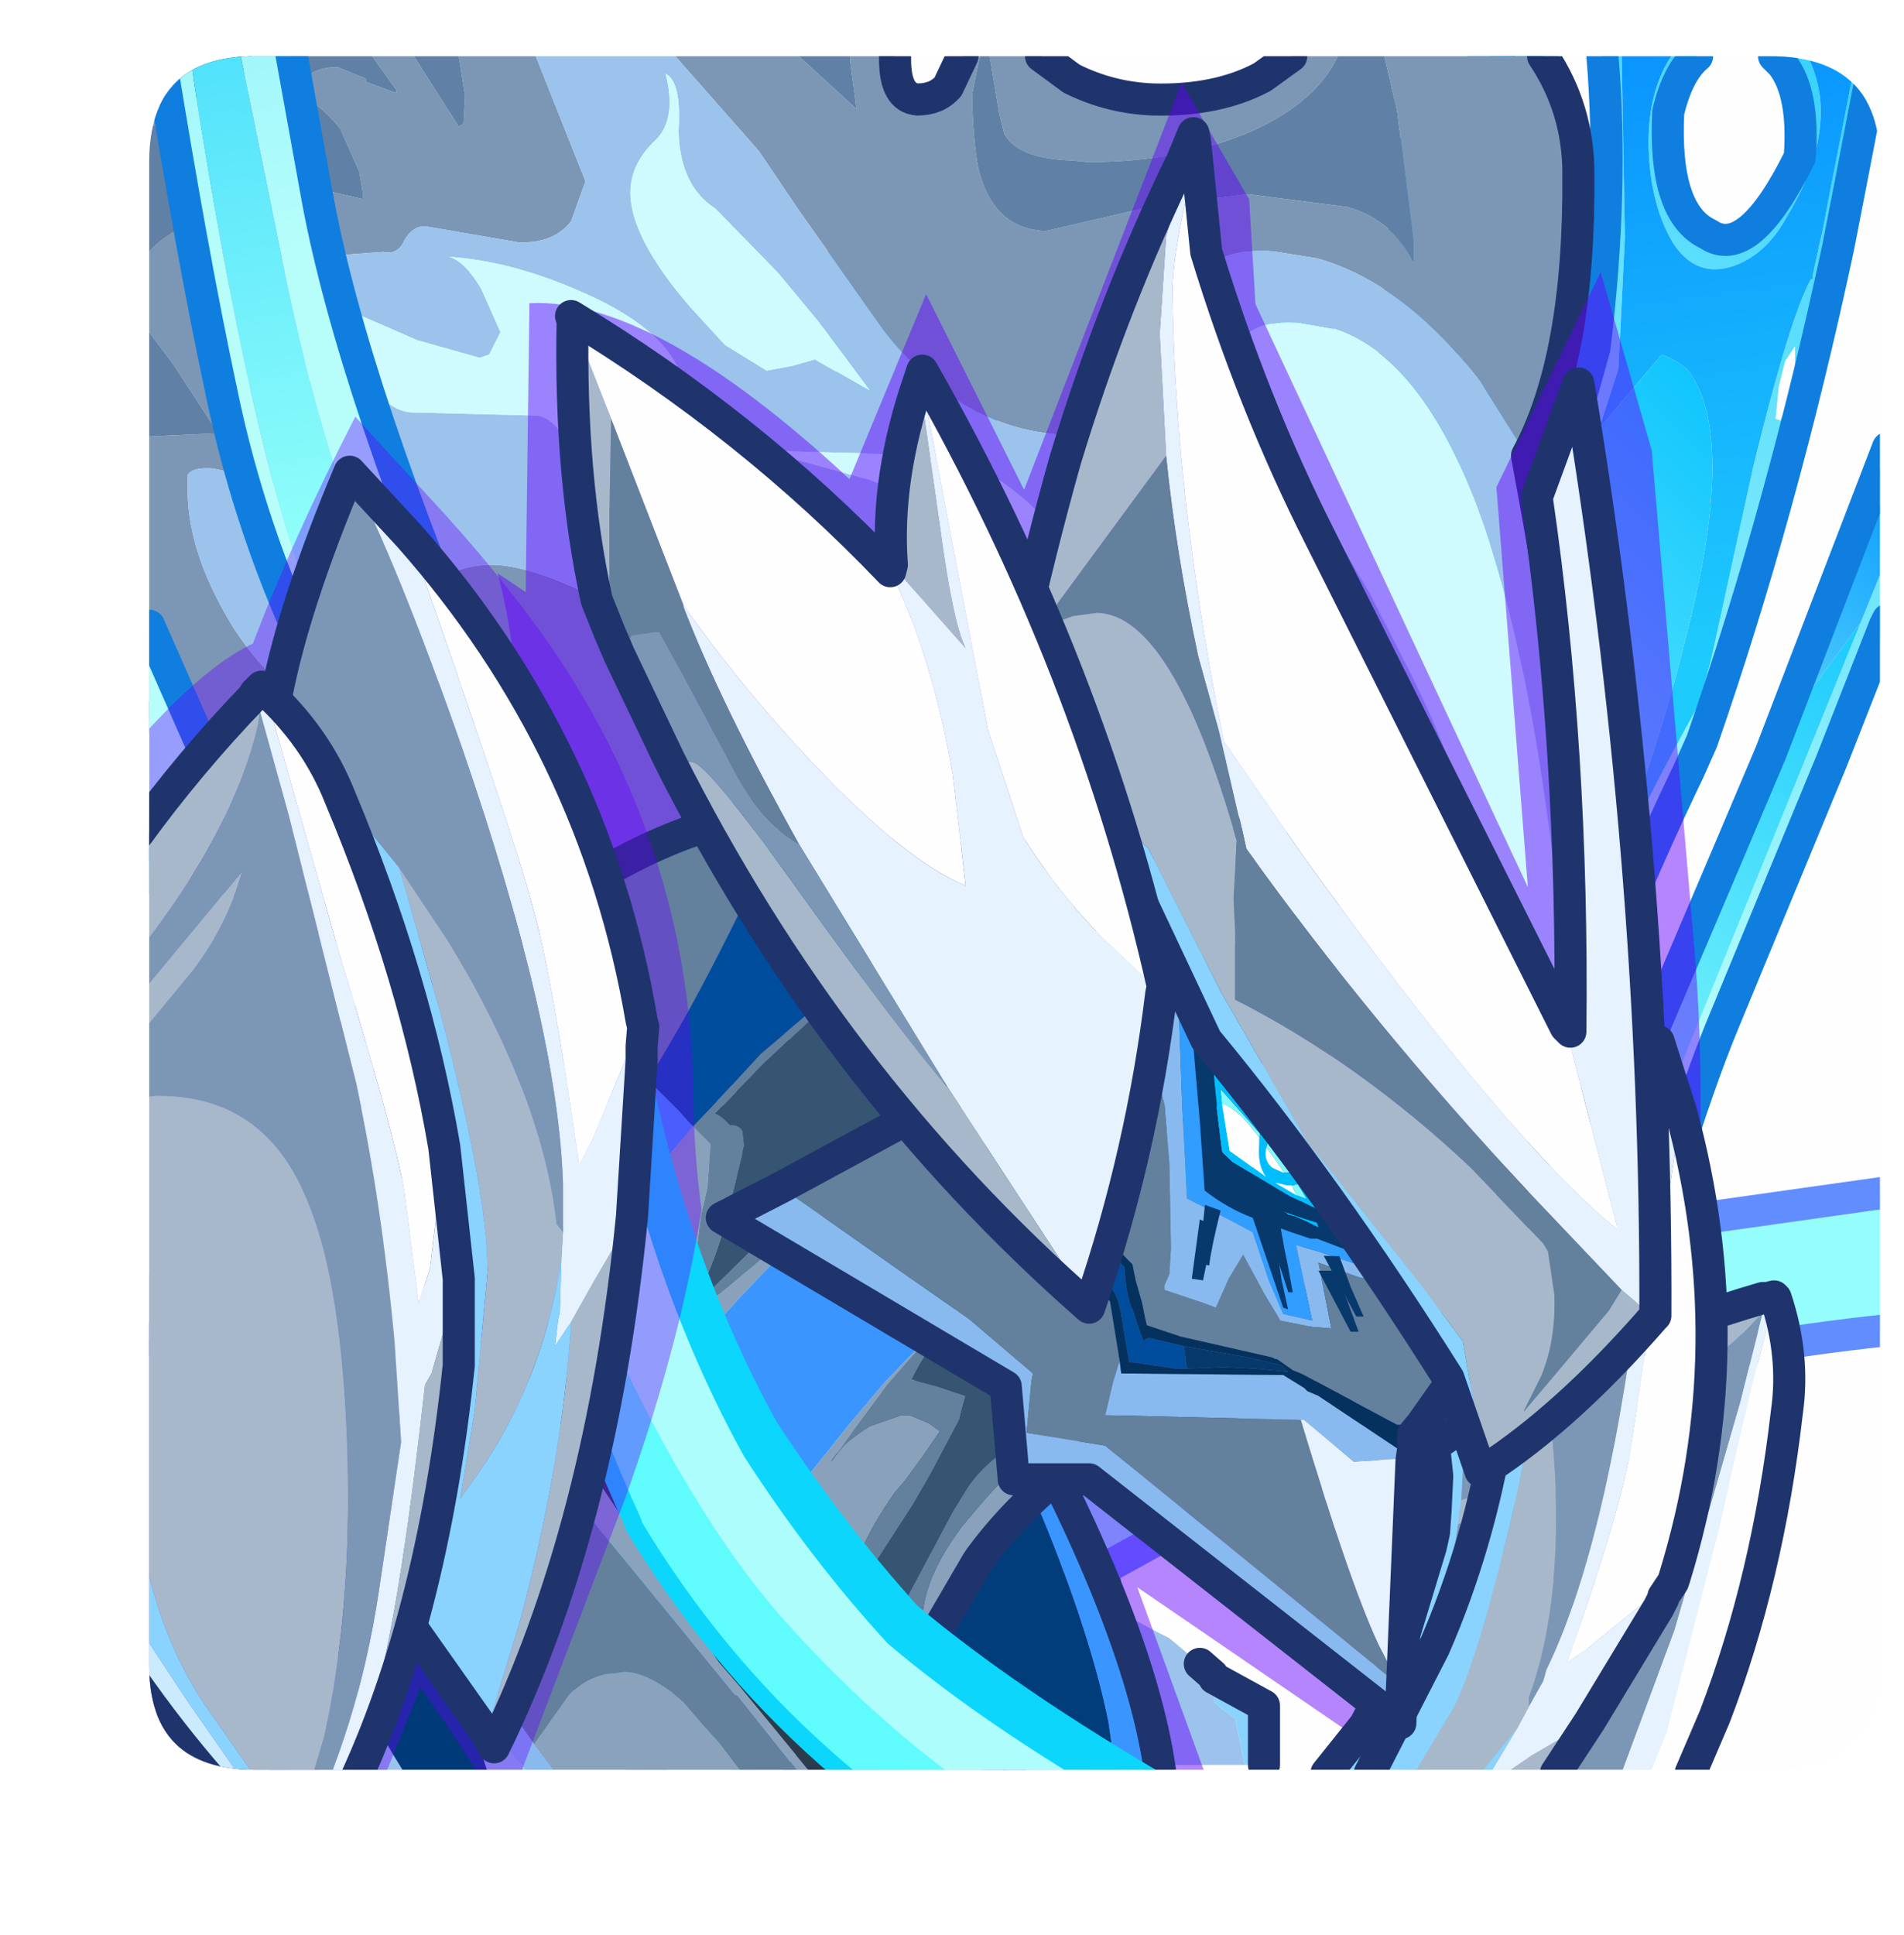 <?xml version="1.0" encoding="UTF-8" standalone="no"?>
<svg xmlns:ffdec="https://www.free-decompiler.com/flash" xmlns:xlink="http://www.w3.org/1999/xlink" ffdec:objectType="frame" height="60.3px" width="59.35px" xmlns="http://www.w3.org/2000/svg">
  <g transform="matrix(1.0, 0.0, 0.0, 1.0, 4.65, 1.75)">
    <clipPath id="clipPath0" transform="matrix(1.0, 0.0, 0.0, 1.0, 0.0, 0.0)">
      <path d="M50.5 0.0 Q53.95 0.0 53.95 3.3 L53.95 50.15 Q53.95 53.4 50.5 53.4 L3.3 53.4 Q0.0 53.4 0.0 50.15 L0.0 3.3 Q0.0 0.0 3.3 0.0 L50.5 0.0" fill="#000000" fill-rule="evenodd" stroke="none"/>
    </clipPath>
    <g clip-path="url(#clipPath0)">
      <use ffdec:characterId="2" height="56.0" transform="matrix(1.0, 0.0, 0.0, 1.0, -0.5, -1.75)" width="55.2" xlink:href="#shape1"/>
      <use ffdec:characterId="4" height="95.9" transform="matrix(-0.561, -0.014, 0.005, 0.563, 48.084, 1.228)" width="87.85" xlink:href="#sprite0"/>
      <use ffdec:characterId="5" height="57.15" transform="matrix(1.0, 0.0, 0.0, 1.0, -0.75, -0.75)" width="52.35" xlink:href="#shape3"/>
      <filter id="filter0">
        <feColorMatrix in="SourceGraphic" result="filterResult0" type="matrix" values="0 0 0 0 0.0,0 0 0 0 0.4,0 0 0 0 1.0,0 0 0 1 0"/>
        <feConvolveMatrix divisor="25.0" in="filterResult0" kernelMatrix="1 1 1 1 1 1 1 1 1 1 1 1 1 1 1 1 1 1 1 1 1 1 1 1 1" order="5 5" result="filterResult1"/>
        <feComposite in="SourceGraphic" in2="filterResult1" operator="over" result="filterResult2"/>
        <feConvolveMatrix divisor="25.0" in="filterResult2" kernelMatrix="1 1 1 1 1 1 1 1 1 1 1 1 1 1 1 1 1 1 1 1 1 1 1 1 1" order="5 5" result="filterResult3"/>
      </filter>
      <use ffdec:characterId="7" filter="url(#filter0)" height="19.95" transform="matrix(0.464, 0.012, 0.004, 0.466, 32.65, 29.85)" width="11.05" xlink:href="#sprite1"/>
      <use ffdec:characterId="8" height="56.15" transform="matrix(1.0, 0.0, 0.0, 1.0, 11.0, 1.9)" width="36.45" xlink:href="#shape5"/>
      <filter id="filter1">
        <feConvolveMatrix divisor="81.0" in="SourceGraphic" kernelMatrix="1 1 1 1 1 1 1 1 1 1 1 1 1 1 1 1 1 1 1 1 1 1 1 1 1 1 1 1 1 1 1 1 1 1 1 1 1 1 1 1 1 1 1 1 1 1 1 1 1 1 1 1 1 1 1 1 1 1 1 1 1 1 1 1 1 1 1 1 1 1 1 1 1 1 1 1 1 1 1 1 1" order="9 9" result="filterResult4"/>
      </filter>
      <use ffdec:characterId="10" filter="url(#filter1)" height="49.75" style="mix-blend-mode: overlay" transform="matrix(-0.561, -0.014, 0.005, 0.563, 31.428, 30.526)" width="36.7" xlink:href="#sprite2"/>
      <use ffdec:characterId="12" height="75.3" transform="matrix(-0.561, -0.014, 0.005, 0.563, 17.0, 11.5)" width="30.95" xlink:href="#sprite3"/>
      <use ffdec:characterId="13" height="44.7" transform="matrix(1.0, 0.0, 0.0, 1.0, -4.65, 12.45)" width="20.55" xlink:href="#shape8"/>
    </g>
    <use ffdec:characterId="14" height="53.4" transform="matrix(1.0, 0.0, 0.0, 1.0, 0.0, 0.0)" width="53.95" xlink:href="#shape9"/>
  </g>
  <defs>
    <g id="shape1" transform="matrix(1.0, 0.0, 0.0, 1.0, 0.5, 1.75)">
      <path d="M15.65 32.3 L15.6 32.2 15.95 32.3 15.65 32.65 15.65 32.3 15.95 32.3 15.65 32.3" fill="#a8b9cb" fill-rule="evenodd" stroke="none"/>
      <path d="M15.65 32.3 L15.95 32.3" fill="none" stroke="#1f346d" stroke-linecap="round" stroke-linejoin="round" stroke-width="1.0"/>
      <path d="M28.9 46.55 L29.85 50.7 30.0 52.5 30.0 53.25 26.7 53.25 Q25.5 51.4 22.95 50.7 L23.4 48.5 28.9 46.55 M34.15 53.25 L33.85 51.8 33.5 51.55 33.2 51.3 33.2 50.55 34.75 51.4 34.75 53.25 34.15 53.25 M22.95 51.45 L24.5 53.25 23.85 53.25 22.8 51.9 22.95 51.45" fill="#8ad4ff" fill-rule="evenodd" stroke="none"/>
      <path d="M28.9 46.55 L29.6 46.3 29.9 48.3 31.5 49.15 31.8 49.3 32.75 50.1 33.15 50.45 33.2 50.55 33.2 51.3 33.5 51.55 33.85 51.8 34.15 53.25 30.0 53.25 30.0 52.5 29.85 50.7 28.9 46.55 M22.95 50.7 Q25.5 51.4 26.7 53.25 L24.5 53.25 22.95 51.45 22.95 50.8 22.95 50.7" fill="#9cc4ec" fill-rule="evenodd" stroke="none"/>
      <path d="M22.45 53.25 L22.3 53.25 22.35 53.15 22.45 53.25" fill="#ffffff" fill-rule="evenodd" stroke="none"/>
      <path d="M22.8 51.9 L23.85 53.25 22.45 53.25 22.35 53.15 22.8 51.9" fill="#a3fefe" fill-rule="evenodd" stroke="none"/>
      <path d="M29.9 48.3 L29.6 46.3 28.9 46.55 23.4 48.5 22.95 50.7 22.95 50.8 22.95 51.45 22.8 51.9 22.35 53.15 22.3 53.25 M33.2 50.55 L33.15 50.45 32.75 50.1 M34.75 53.25 L34.75 51.4 33.2 50.55" fill="none" stroke="#1f346d" stroke-linecap="round" stroke-linejoin="round" stroke-width="1.0"/>
      <path d="M54.2 35.4 L54.2 39.7 Q44.55 40.7 34.15 44.75 26.0 49.1 18.5 53.75 L5.9 53.75 Q12.6 49.5 19.7 45.85 32.35 39.4 46.4 36.5 L54.2 35.4" fill="#97fefe" fill-rule="evenodd" stroke="none"/>
      <path d="M54.2 35.4 L46.4 36.5 Q32.35 39.4 19.7 45.85 12.6 49.5 5.9 53.75 M18.5 53.75 Q26.0 49.1 34.15 44.75 44.55 40.7 54.2 39.7" fill="none" stroke="#628eff" stroke-linecap="round" stroke-linejoin="round" stroke-width="1.0"/>
      <path d="M53.25 0.0 L53.8 0.0 53.05 3.9 52.65 5.95 Q50.9 14.15 48.4 21.35 L48.0 22.25 Q43.8 31.0 42.2 38.6 L41.0 39.25 Q41.85 35.15 43.35 31.1 L43.8 29.7 45.3 26.15 Q46.65 23.15 48.25 20.3 L48.45 19.7 48.7 18.75 50.0 12.8 Q51.15 8.1 51.8 6.95 L51.85 6.95 51.85 6.85 52.2 5.25 52.35 4.45 53.2 0.1 53.25 0.0 M48.25 0.0 Q47.65 0.5 47.35 1.75 47.2 4.9 48.6 5.55 49.85 6.4 51.45 3.15 51.6 1.15 50.9 0.25 L50.65 0.0 51.7 0.0 Q52.15 0.95 52.1 1.9 52.05 3.35 51.05 5.0 50.4 6.2 49.35 6.55 48.25 6.9 47.55 5.9 46.85 4.8 46.75 3.1 46.65 1.35 47.35 0.15 L47.45 0.0 48.25 0.0 M50.85 11.35 L51.0 11.0 51.3 10.05 51.3 9.05 51.0 9.5 50.8 10.3 50.7 11.3 50.85 11.35 M45.9 0.0 L46.0 5.65 45.8 9.75 45.2 11.6 42.4 19.0 Q41.1 21.95 39.2 25.5 37.35 30.05 36.3 35.55 35.65 39.0 35.35 42.1 L34.15 42.75 Q35.05 34.25 39.55 23.4 L39.65 23.2 Q42.0 18.95 43.8 13.55 L45.05 9.1 Q45.65 4.2 45.3 0.0 L45.9 0.0 M44.6 39.0 L44.3 38.15 44.4 37.85 Q45.1 34.8 46.15 32.05 L49.3 24.65 50.55 21.7 54.2 12.2 54.2 13.35 51.8 19.75 48.95 26.45 Q44.45 36.7 44.6 39.0 M54.2 15.55 L54.2 17.15 54.1 17.75 52.45 21.95 49.1 30.05 Q47.5 33.9 45.6 41.45 L45.15 40.4 Q45.75 36.6 47.85 31.2 L52.5 19.75 53.35 17.65 54.2 15.55" fill="url(#gradient0)" fill-rule="evenodd" stroke="none"/>
      <path d="M53.25 0.0 L53.2 0.1 52.35 4.45 52.2 5.25 51.85 6.85 51.85 6.95 51.8 6.95 Q51.15 8.1 50.0 12.8 L48.7 18.75 48.45 19.7 48.25 20.3 Q46.65 23.15 45.3 26.15 47.05 21.6 47.85 18.3 49.5 12.05 48.05 9.9 47.8 9.55 47.15 9.3 L45.2 11.6 45.8 9.75 46.0 5.65 45.9 0.0 47.45 0.0 47.35 0.15 Q46.65 1.35 46.75 3.1 46.85 4.8 47.55 5.9 48.25 6.9 49.35 6.55 50.4 6.2 51.05 5.0 52.05 3.35 52.1 1.9 52.15 0.95 51.7 0.0 L53.25 0.0" fill="url(#gradient1)" fill-rule="evenodd" stroke="none"/>
      <path d="M50.85 11.35 L50.7 11.3 50.8 10.3 51.0 9.5 51.3 9.05 51.3 10.05 51.0 11.0 50.85 11.35" fill="#ffffff" fill-rule="evenodd" stroke="none"/>
      <path d="M45.3 26.15 L43.8 29.7 43.35 31.1 Q41.85 35.15 41.0 39.25 38.2 40.7 35.35 42.1 35.65 39.0 36.3 35.55 37.35 30.05 39.2 25.5 41.1 21.95 42.4 19.0 L45.2 11.6 47.15 9.3 Q47.8 9.55 48.05 9.9 49.5 12.05 47.85 18.3 47.05 21.6 45.3 26.15 M44.6 39.0 Q44.45 36.7 48.95 26.45 L51.8 19.75 53.35 17.65 52.5 19.75 47.85 31.2 Q45.75 36.6 45.15 40.4 L44.6 39.0" fill="url(#gradient2)" fill-rule="evenodd" stroke="none"/>
      <path d="M51.8 19.75 L54.2 13.35 54.2 15.55 53.35 17.65 51.8 19.75" fill="url(#gradient3)" fill-rule="evenodd" stroke="none"/>
      <path d="M54.1 17.75 L54.2 17.15 54.2 17.55 54.1 17.75" fill="url(#gradient4)" fill-rule="evenodd" stroke="none"/>
      <path d="M41.0 39.25 L42.2 38.6 Q43.8 31.0 48.0 22.25 L48.4 21.35 Q50.9 14.15 52.65 5.95 L53.05 3.9 53.8 0.0 M50.65 0.0 L50.9 0.25 Q51.6 1.15 51.45 3.15 49.85 6.4 48.6 5.55 47.2 4.9 47.35 1.75 47.65 0.5 48.25 0.0 M45.3 0.0 Q45.65 4.2 45.05 9.1 L43.8 13.55 Q42.0 18.95 39.65 23.2 L39.55 23.4 Q35.05 34.25 34.15 42.75 L35.35 42.1 Q38.2 40.7 41.0 39.25 M54.2 12.2 L50.55 21.7 49.3 24.65 46.15 32.05 Q45.1 34.8 44.4 37.85 L44.3 38.15 44.6 39.0 45.15 40.4 45.6 41.45 Q47.5 33.9 49.1 30.05 L52.45 21.95 54.1 17.75 54.2 17.55 M44.3 38.15 L44.15 38.9 M42.2 38.6 L42.1 39.1 M34.15 42.75 L34.05 44.15 M34.15 42.75 L33.85 42.95" fill="none" stroke="#107ee0" stroke-linecap="round" stroke-linejoin="round" stroke-width="1.0"/>
      <path d="M28.9 40.9 Q31.1 36.15 32.95 30.15 L33.0 29.9 33.15 29.5 33.6 27.9 35.05 22.4 Q34.95 20.0 34.3 18.25 L34.25 18.05 33.7 16.75 33.15 15.95 32.75 15.5 Q31.85 14.55 30.65 14.2 L29.7 13.85 Q31.85 11.6 33.8 8.0 L34.6 6.35 35.7 7.6 37.35 10.0 37.4 10.15 37.6 10.5 37.4 11.05 Q36.9 12.75 37.15 14.15 L37.2 14.2 Q37.8 16.0 38.75 15.0 L38.8 14.95 Q39.6 13.95 39.65 12.55 L39.55 10.8 Q39.3 10.55 39.1 10.55 L38.7 10.8 39.15 5.2 39.2 4.9 39.5 2.65 40.15 1.85 Q41.95 -0.45 43.45 -1.15 L43.85 -1.25 Q42.5 2.25 41.95 4.55 L41.75 5.55 42.05 9.0 42.05 9.85 42.1 10.25 42.3 15.3 42.35 17.1 42.35 18.95 41.75 21.7 41.75 21.95 41.15 24.35 40.1 28.55 39.55 30.8 39.3 31.65 37.5 37.6 36.15 41.35 36.15 41.5 34.75 41.35 35.85 38.35 36.65 36.15 36.8 35.75 37.95 32.45 38.85 29.55 39.05 28.9 39.9 25.85 40.05 25.05 40.55 23.25 41.0 20.35 41.25 18.1 41.3 17.75 41.25 17.05 41.15 16.9 41.0 14.9 41.05 14.8 40.85 12.7 40.85 12.1 40.7 7.7 40.7 7.45 40.7 5.75 41.35 3.55 41.65 2.7 43.05 -0.45 Q42.15 0.1 41.1 1.35 L40.5 2.0 40.3 2.25 39.95 2.75 39.85 3.45 39.55 5.5 39.2 9.45 39.45 10.0 39.95 12.2 40.0 13.05 39.65 14.45 Q39.1 15.85 38.1 16.2 37.35 16.5 36.85 15.95 L36.65 15.65 36.4 14.5 Q36.35 13.15 37.15 10.75 L37.1 10.6 35.4 8.5 35.15 8.15 34.45 9.1 32.9 11.25 31.25 13.4 32.8 14.4 33.05 14.65 33.8 15.8 34.0 16.05 34.05 16.15 34.6 17.25 34.65 17.45 35.3 19.15 35.7 20.95 34.2 27.8 34.0 28.45 33.5 30.1 33.4 30.5 33.35 30.7 30.7 38.25 29.65 41.0 28.9 40.9 M41.2 8.35 L41.05 7.05 40.95 6.95 40.95 7.9 41.1 11.35 41.15 11.7 41.15 12.2 41.35 15.1 41.45 13.75 41.5 11.55 41.45 10.55 41.2 8.35" fill="url(#gradient5)" fill-rule="evenodd" stroke="none"/>
      <path d="M36.85 15.95 Q37.35 16.5 38.1 16.2 39.1 15.85 39.65 14.45 L40.0 13.05 39.95 12.2 39.45 10.0 39.2 9.45 39.55 5.5 39.85 3.45 39.95 2.75 40.3 2.25 40.5 2.0 41.1 1.35 Q42.15 0.1 43.05 -0.45 L41.65 2.7 41.35 3.55 40.7 5.75 40.7 7.45 40.7 7.7 40.85 12.1 40.85 12.7 40.35 13.75 39.6 15.35 38.95 16.6 Q38.25 17.65 37.8 17.5 L37.25 16.75 36.85 15.95 M34.45 9.1 L35.15 8.15 35.4 8.5 37.1 10.6 37.15 10.75 Q36.35 13.15 36.4 14.5 L36.1 13.55 36.1 13.35 36.05 13.25 34.85 9.85 34.45 9.1" fill="url(#gradient6)" fill-rule="evenodd" stroke="none"/>
      <path d="M41.2 8.35 L41.45 10.55 41.5 11.55 41.45 13.75 41.35 15.1 41.15 12.2 41.15 11.7 41.1 11.35 40.95 7.9 40.95 6.95 41.05 7.05 41.2 8.35" fill="#ffffff" fill-rule="evenodd" stroke="none"/>
      <path d="M36.85 15.95 L37.25 16.75 37.8 17.5 Q38.25 17.65 38.95 16.6 L39.6 15.35 40.35 13.75 40.85 12.7 41.05 14.8 41.0 14.9 41.15 16.9 41.25 17.05 41.3 17.75 41.25 18.1 41.0 20.35 40.55 23.25 40.05 25.05 39.9 25.85 39.05 28.9 38.85 29.55 37.95 32.45 36.8 35.75 36.65 36.15 35.85 38.35 34.75 41.35 34.45 41.3 35.55 38.0 36.3 35.5 36.45 35.05 37.15 32.5 38.15 28.4 38.95 24.2 39.05 22.4 37.95 19.7 37.7 19.25 Q36.35 16.95 35.1 16.2 L35.0 16.1 Q34.55 15.8 34.05 15.8 L33.8 15.8 33.05 14.65 32.8 14.4 31.25 13.4 32.9 11.25 34.45 9.1 34.85 9.85 36.05 13.25 36.1 13.35 36.1 13.55 36.4 14.5 36.65 15.65 36.85 15.95" fill="url(#gradient7)" fill-rule="evenodd" stroke="none"/>
      <path d="M33.8 15.8 L34.05 15.8 Q34.55 15.8 35.0 16.1 L35.1 16.2 Q36.35 16.95 37.7 19.25 L37.95 19.7 39.05 22.4 38.95 24.2 38.15 28.4 37.15 32.5 36.45 35.05 36.3 35.5 35.55 38.0 34.45 41.3 29.65 41.0 30.7 38.25 33.35 30.7 33.4 30.5 33.5 30.1 34.0 28.45 34.2 27.8 35.7 20.95 35.3 19.15 34.65 17.45 34.6 17.25 34.05 16.15 34.0 16.05 33.8 15.8" fill="url(#gradient8)" fill-rule="evenodd" stroke="none"/>
      <path d="M28.9 40.9 Q31.1 36.15 32.95 30.15 L33.0 29.9 33.15 29.5 33.6 27.9 35.05 22.4 Q34.95 20.0 34.3 18.25 L34.25 18.05 33.7 16.75 33.15 15.95 32.75 15.5 Q31.85 14.55 30.65 14.2 L29.7 13.85 Q31.85 11.6 33.8 8.0 L34.6 6.35 35.7 7.6 37.35 10.0 37.4 10.15 37.6 10.5 37.4 11.05 Q36.9 12.75 37.15 14.15 L37.2 14.2 Q37.8 16.0 38.75 15.0 L38.8 14.95 Q39.6 13.95 39.65 12.55 L39.55 10.8 Q39.3 10.55 39.1 10.55 L38.7 10.8 39.15 5.2 39.2 4.9 39.5 2.65 40.15 1.85 Q41.95 -0.45 43.45 -1.15 L43.85 -1.25 Q42.5 2.25 41.95 4.55 L41.75 5.55 42.05 9.0 42.05 9.85 42.1 10.25 42.3 15.3 42.35 17.1 42.35 18.95 41.75 21.7 41.75 21.95 41.15 24.35 40.1 28.55 39.55 30.8 39.3 31.65 37.5 37.6 36.15 41.35 36.15 41.5 35.95 41.9 M34.75 41.35 L36.15 41.5 M34.45 41.3 L34.75 41.35 M29.65 41.0 L34.45 41.3 M28.9 40.9 L28.1 42.6 M28.25 40.85 L28.9 40.9 29.65 41.0" fill="none" stroke="#107ee0" stroke-linecap="round" stroke-linejoin="round" stroke-width="1.0"/>
      <path d="M24.45 20.1 Q25.1 20.25 25.7 19.45 26.3 18.65 26.15 17.25 26.05 15.95 25.55 15.2 L24.25 13.75 23.8 13.5 21.7 7.7 22.05 5.85 Q22.45 4.3 22.95 3.25 L23.05 6.65 23.55 9.6 24.35 11.15 26.55 15.1 26.5 19.35 Q26.35 20.65 25.9 20.75 L25.1 20.5 24.45 20.1 M19.8 16.0 L19.9 14.9 22.65 15.7 Q22.95 18.1 23.55 19.2 L22.7 18.4 Q21.35 16.85 19.8 16.0" fill="url(#gradient9)" fill-rule="evenodd" stroke="none"/>
      <path d="M26.55 15.1 L24.35 11.15 23.55 9.6 23.05 6.65 22.95 3.25 Q22.45 4.3 22.05 5.85 L21.7 7.7 23.8 13.5 24.25 13.75 25.55 15.2 Q26.05 15.95 26.15 17.25 26.3 18.65 25.7 19.45 25.1 20.25 24.45 20.1 L24.2 19.9 23.55 19.2 Q22.95 18.1 22.65 15.7 L19.9 14.9 19.8 16.0 19.3 18.6 18.8 21.3 20.5 21.25 21.9 21.75 22.25 21.95 Q23.6 22.65 24.45 23.55 L25.55 24.75 Q26.5 27.9 27.05 31.15 27.95 35.7 28.45 41.5 L28.7 44.35 28.05 44.75 Q27.9 36.55 25.65 26.35 23.7 23.0 21.4 22.25 20.1 21.75 18.6 22.25 L17.7 22.65 Q18.6 19.5 18.7 15.5 L18.7 13.7 Q20.95 14.2 22.55 15.1 L22.9 15.25 23.0 15.8 Q23.2 17.5 24.0 18.45 L24.05 18.5 Q25.3 19.6 25.7 18.2 26.1 16.1 24.6 14.35 L24.15 14.4 23.9 14.9 Q22.6 11.9 21.3 7.9 L21.5 6.85 Q22.05 3.9 23.05 2.5 L23.3 2.2 Q23.65 6.65 24.35 8.85 L26.5 12.45 30.25 19.25 30.95 22.05 32.35 28.3 Q33.75 35.2 34.25 40.95 L33.05 41.65 32.75 38.7 32.15 32.65 31.0 26.25 30.9 25.45 29.75 21.15 28.9 18.9 28.55 18.4 28.45 18.25 27.5 16.7 26.55 15.1 M24.3 10.45 L24.2 10.4 26.3 14.15 26.5 14.5 27.9 16.75 27.45 15.65 26.5 13.85 24.3 10.45" fill="url(#gradient10)" fill-rule="evenodd" stroke="none"/>
      <path d="M24.3 10.45 L26.5 13.85 27.45 15.65 27.9 16.75 26.5 14.5 26.3 14.15 24.2 10.4 24.3 10.45" fill="#ffffff" fill-rule="evenodd" stroke="none"/>
      <path d="M24.45 20.1 L25.1 20.5 25.9 20.75 Q26.35 20.65 26.5 19.35 L26.55 15.1 27.5 16.7 28.45 18.25 28.55 18.4 28.9 18.9 29.75 21.15 30.9 25.45 31.0 26.25 32.15 32.65 32.75 38.7 33.05 41.65 32.8 41.85 31.5 33.15 Q30.25 26.8 29.0 23.95 L26.55 22.2 Q23.6 20.7 22.15 21.6 L21.9 21.75 20.5 21.25 18.8 21.3 19.3 18.6 19.8 16.0 Q21.35 16.85 22.7 18.4 L23.55 19.2 24.2 19.9 24.45 20.1" fill="url(#gradient11)" fill-rule="evenodd" stroke="none"/>
      <path d="M28.7 44.35 L28.45 41.5 Q27.95 35.7 27.05 31.15 26.5 27.9 25.55 24.75 L24.45 23.55 Q23.6 22.65 22.25 21.95 L21.9 21.75 22.15 21.6 Q23.6 20.7 26.55 22.2 L29.0 23.95 Q30.25 26.8 31.5 33.15 L32.8 41.85 28.7 44.35" fill="url(#gradient12)" fill-rule="evenodd" stroke="none"/>
      <path d="M33.05 41.65 L34.25 40.95 Q33.75 35.2 32.35 28.3 L30.95 22.05 30.25 19.25 26.5 12.45 24.35 8.85 Q23.65 6.65 23.3 2.2 L23.05 2.5 Q22.05 3.9 21.5 6.85 L21.3 7.9 Q22.6 11.9 23.9 14.9 L24.15 14.4 24.6 14.35 Q26.1 16.1 25.7 18.2 25.3 19.6 24.05 18.5 L24.0 18.45 Q23.2 17.5 23.0 15.8 L22.9 15.25 22.55 15.1 Q20.95 14.2 18.7 13.7 L18.7 15.5 Q18.6 19.5 17.7 22.65 L18.6 22.25 Q20.1 21.75 21.4 22.25 23.7 23.0 25.65 26.35 27.9 36.55 28.05 44.75 L28.7 44.35 32.8 41.85 33.05 41.65 M28.05 44.75 L28.05 46.55 M27.5 45.05 L28.05 44.75 M34.25 40.95 L34.3 41.35" fill="none" stroke="#107ee0" stroke-linecap="round" stroke-linejoin="round" stroke-width="1.0"/>
      <path d="M43.45 0.0 Q44.55 1.65 44.55 3.65 44.6 9.4 42.95 12.45 L41.5 10.15 Q39.1 7.05 36.4 6.3 L34.85 6.05 Q32.2 6.0 31.35 8.95 L30.55 10.95 Q30.0 11.85 28.7 11.8 25.4 11.75 22.9 8.55 L20.25 4.8 19.0 2.95 16.4 0.0 20.25 0.0 22.05 1.65 21.85 0.15 21.85 0.0 23.25 0.0 23.25 0.1 Q23.25 1.3 23.95 1.35 24.55 1.35 24.9 0.95 L25.35 0.0 25.9 0.0 25.85 0.2 25.65 1.2 25.65 1.35 Q25.7 3.0 25.9 3.7 26.4 5.4 27.95 5.45 L31.4 4.65 34.25 4.3 37.35 4.7 Q38.75 5.1 39.4 6.4 L39.4 5.7 38.9 1.7 38.5 0.0 43.45 0.0 M31.5 30.85 L29.55 29.3 Q25.1 25.65 15.9 31.25 12.45 33.35 10.45 33.9 10.4 35.7 10.6 37.5 3.4 33.3 2.65 29.0 L1.65 22.55 Q1.4 20.5 0.8 20.5 L0.0 20.6 0.0 11.85 2.15 11.75 0.75 9.6 0.0 8.6 0.0 6.1 Q0.5 5.5 1.85 4.95 L3.85 4.4 5.45 4.2 5.55 4.2 6.65 4.45 6.65 4.2 6.55 3.6 5.95 2.25 Q5.25 1.4 4.5 1.1 5.0 0.3 5.9 0.35 L6.75 0.7 6.75 0.8 7.7 1.15 7.7 1.05 6.95 0.0 8.25 0.0 9.65 2.2 9.8 2.1 9.85 1.25 9.65 0.0 12.05 0.0 13.6 3.9 13.15 5.15 Q12.6 5.85 11.5 5.8 L8.6 5.3 Q8.2 5.3 7.95 5.75 7.75 6.2 7.3 6.1 L4.6 6.3 Q2.05 6.5 2.1 8.85 2.1 9.85 3.75 10.6 5.5 11.45 5.5 12.6 5.5 13.45 4.7 13.45 L2.0 12.85 Q1.35 12.8 1.2 13.05 L1.2 13.65 Q1.25 15.6 2.65 17.85 4.2 20.2 5.7 20.2 L7.3 18.0 Q8.85 15.8 10.75 15.85 11.9 15.9 13.65 16.75 15.4 17.6 16.25 17.65 L17.1 17.35 18.0 17.1 Q19.05 17.1 21.1 19.0 L23.35 21.15 23.4 21.25 23.15 21.5 26.2 22.5 Q28.75 23.45 29.15 24.8 L28.65 24.8 Q27.75 23.85 25.5 23.35 L22.3 22.6 21.7 22.6 26.6 24.95 Q30.95 27.1 31.05 27.45 L31.5 30.85 M0.0 2.15 L0.0 1.05 Q1.55 1.0 2.65 0.05 L2.7 0.0 4.25 0.0 3.65 0.6 3.35 0.95 3.2 1.05 Q2.05 2.25 0.8 2.2 L0.0 2.15 M37.05 0.0 Q36.4 1.4 34.45 2.3 32.2 3.3 29.25 3.3 L28.8 3.25 Q27.05 3.2 26.65 2.4 L26.5 1.8 26.2 0.0 27.8 0.0 28.75 0.7 Q29.95 1.3 31.3 1.35 33.3 1.4 34.7 0.65 L35.6 0.0 37.05 0.0" fill="#7b98b6" fill-rule="evenodd" stroke="none"/>
      <path d="M16.4 0.0 L19.0 2.95 20.25 4.8 22.9 8.55 Q25.4 11.75 28.7 11.8 30.0 11.85 30.55 10.95 L31.35 8.95 Q32.2 6.0 34.85 6.05 L36.4 6.3 Q39.1 7.05 41.5 10.15 L42.95 12.45 Q44.95 23.25 45.1 28.15 L45.3 35.1 Q45.4 36.55 45.0 39.15 L44.85 39.0 Q44.55 30.5 43.6 23.8 41.75 10.05 36.95 8.5 L35.8 8.3 Q34.3 8.25 34.1 8.9 33.95 9.2 33.95 11.1 L34.0 13.05 Q34.15 13.85 34.8 14.3 L36.2 14.95 37.25 15.4 38.05 16.75 39.2 19.0 Q41.0 22.55 41.0 24.25 41.0 25.6 40.0 25.6 39.1 25.55 37.7 22.45 L36.8 20.9 Q35.55 19.25 33.7 19.2 33.15 19.15 33.25 20.45 L32.65 20.4 Q30.3 18.8 29.0 16.0 27.8 13.65 25.15 12.45 L19.35 12.3 19.35 12.35 22.45 13.2 Q24.1 13.75 24.15 15.95 L23.9 16.85 23.7 17.65 23.8 18.0 Q24.3 19.3 28.75 20.85 33.75 22.65 33.75 24.25 L33.3 25.6 Q33.3 26.3 34.0 26.5 L35.0 26.6 35.75 26.5 36.6 26.3 Q37.5 26.35 38.45 28.45 39.3 30.4 39.3 32.05 L39.35 35.65 Q36.3 34.4 31.5 30.85 L31.05 27.45 Q30.95 27.1 26.6 24.95 L21.7 22.6 22.3 22.6 25.5 23.35 Q27.75 23.85 28.65 24.8 L29.15 24.8 Q28.75 23.45 26.2 22.5 L23.15 21.5 23.4 21.25 23.35 21.15 21.1 19.0 Q19.05 17.1 18.0 17.1 L17.1 17.35 16.25 17.65 Q15.4 17.6 13.65 16.75 11.9 15.9 10.75 15.85 8.85 15.8 7.3 18.0 L5.7 20.2 Q4.2 20.2 2.65 17.85 1.25 15.6 1.2 13.65 L1.2 13.05 Q1.35 12.8 2.0 12.85 L4.7 13.45 Q5.5 13.45 5.5 12.6 5.5 11.45 3.75 10.6 2.1 9.85 2.1 8.85 2.05 6.5 4.6 6.3 L7.3 6.1 Q7.75 6.2 7.95 5.75 8.2 5.3 8.6 5.3 L11.5 5.8 Q12.6 5.85 13.15 5.15 L13.6 3.9 12.05 0.0 16.4 0.0 M21.05 8.5 L19.6 6.75 17.65 4.75 Q16.55 4.05 16.5 2.35 16.6 0.8 16.1 0.55 16.45 1.95 15.8 2.6 15.0 3.35 15.0 4.25 15.0 5.65 16.85 7.8 L17.95 9.0 19.25 9.8 20.05 9.65 20.75 9.45 22.5 10.45 21.05 8.5 M21.1 16.35 L21.15 15.95 21.55 14.55 20.2 14.75 19.3 14.9 18.95 14.9 Q18.0 14.7 16.95 13.8 L16.2 12.95 Q15.85 12.45 15.85 12.0 L16.25 11.4 16.6 11.1 16.8 10.8 16.6 10.0 Q16.05 8.4 13.25 7.25 11.5 6.5 9.85 6.3 L9.35 6.25 Q9.85 6.4 10.35 7.25 L10.95 8.6 10.6 9.3 10.45 9.35 10.3 9.4 8.35 8.85 5.6 7.65 5.0 7.65 4.65 8.75 4.8 9.1 4.95 10.2 5.95 9.3 6.8 10.1 6.85 10.2 Q7.5 11.05 8.15 11.1 L12.05 11.2 Q12.45 11.2 12.9 11.8 L13.4 12.55 Q14.35 14.35 15.2 15.0 15.9 15.65 18.05 16.35 L20.4 16.9 Q20.85 16.9 21.1 16.35" fill="#9cc4ec" fill-rule="evenodd" stroke="none"/>
      <path d="M44.85 39.0 L42.3 36.5 40.5 36.0 39.35 35.65 39.3 32.05 Q39.3 30.4 38.45 28.45 37.5 26.35 36.6 26.3 L35.75 26.5 35.0 26.6 34.0 26.5 Q33.3 26.3 33.3 25.6 L33.75 24.25 Q33.75 22.65 28.75 20.85 24.3 19.3 23.8 18.0 L23.7 17.65 23.9 16.85 24.15 15.95 Q24.1 13.75 22.45 13.2 L19.35 12.35 19.35 12.3 25.15 12.45 Q27.8 13.65 29.0 16.0 30.3 18.8 32.65 20.4 L33.25 20.45 Q33.15 19.15 33.7 19.2 35.55 19.25 36.8 20.9 L37.7 22.45 Q39.1 25.55 40.0 25.6 41.0 25.6 41.0 24.25 41.0 22.55 39.2 19.0 L38.05 16.75 37.25 15.4 36.2 14.95 34.8 14.3 Q34.15 13.85 34.0 13.05 L33.95 11.1 Q33.95 9.2 34.1 8.9 34.3 8.25 35.8 8.3 L36.95 8.5 Q41.75 10.05 43.6 23.8 44.55 30.5 44.85 39.0 M21.1 16.35 Q20.85 16.9 20.4 16.9 L18.05 16.35 Q15.9 15.65 15.2 15.0 14.35 14.35 13.4 12.55 L12.9 11.8 Q12.45 11.2 12.05 11.2 L8.15 11.1 Q7.5 11.05 6.85 10.2 L6.8 10.1 5.95 9.3 4.95 10.2 4.8 9.1 4.65 8.75 5.0 7.65 5.6 7.65 8.35 8.85 10.3 9.4 10.45 9.35 10.6 9.3 10.95 8.6 10.35 7.25 Q9.85 6.4 9.35 6.25 L9.85 6.3 Q11.5 6.5 13.25 7.25 16.05 8.4 16.6 10.0 L16.8 10.8 16.6 11.1 16.25 11.4 15.85 12.0 Q15.85 12.45 16.2 12.95 L16.95 13.8 Q18.0 14.7 18.95 14.9 L19.3 14.9 20.2 14.75 21.55 14.55 21.15 15.95 21.1 16.35 M21.05 8.5 L22.5 10.45 20.75 9.45 20.05 9.65 19.25 9.8 17.95 9.0 16.85 7.8 Q15.0 5.65 15.0 4.25 15.0 3.35 15.8 2.6 16.45 1.95 16.1 0.55 16.6 0.8 16.5 2.35 16.55 4.05 17.65 4.75 L19.6 6.75 21.05 8.5" fill="#d0fcff" fill-rule="evenodd" stroke="none"/>
      <path d="M38.5 0.0 L38.9 1.7 39.4 5.7 39.4 6.4 Q38.75 5.1 37.35 4.7 L34.25 4.3 31.4 4.65 27.95 5.45 Q26.4 5.4 25.9 3.7 25.7 3.0 25.65 1.35 L25.65 1.2 25.85 0.2 25.9 0.0 26.2 0.0 26.5 1.8 26.65 2.4 Q27.05 3.2 28.8 3.25 L29.25 3.3 Q32.2 3.3 34.45 2.3 36.4 1.4 37.05 0.0 L38.5 0.0 M21.85 0.0 L21.85 0.15 22.05 1.65 20.25 0.0 21.85 0.0 M0.0 11.85 L0.0 8.6 0.75 9.6 2.15 11.75 0.0 11.85 M0.0 6.1 L0.0 2.15 0.8 2.2 Q2.05 2.25 3.2 1.05 L3.35 0.95 3.65 0.6 4.25 0.0 6.95 0.0 7.7 1.05 7.7 1.15 6.75 0.8 6.75 0.7 5.9 0.35 Q5.0 0.3 4.5 1.1 5.25 1.4 5.95 2.25 L6.55 3.6 6.65 4.2 6.65 4.45 5.55 4.2 5.45 4.2 3.85 4.4 1.85 4.95 Q0.5 5.5 0.0 6.1 M8.25 0.0 L9.65 0.0 9.85 1.25 9.8 2.1 9.65 2.2 8.25 0.0" fill="#6082a6" fill-rule="evenodd" stroke="none"/>
      <path d="M42.95 12.45 Q44.6 9.4 44.55 3.65 44.55 1.65 43.45 0.0 M25.35 0.0 L24.9 0.95 Q24.55 1.35 23.95 1.35 23.25 1.3 23.25 0.1 L23.25 0.0 M42.95 12.45 Q44.95 23.25 45.1 28.15 L45.3 35.1 Q45.4 36.55 45.0 39.15 L44.85 39.0 42.3 36.5 40.5 36.0 39.35 35.65 Q36.3 34.4 31.5 30.85 L29.55 29.3 Q25.1 25.65 15.9 31.25 12.45 33.35 10.45 33.9 10.4 35.7 10.6 37.5 3.4 33.3 2.65 29.0 L1.65 22.55 Q1.4 20.5 0.8 20.5 L0.0 20.6 M0.0 1.05 Q1.55 1.0 2.65 0.05 L2.7 0.0 M35.6 0.0 L34.7 0.65 Q33.3 1.4 31.3 1.35 29.95 1.3 28.75 0.7 L27.8 0.0" fill="none" stroke="#1f346d" stroke-linecap="round" stroke-linejoin="round" stroke-width="1.0"/>
    </g>
    <linearGradient gradientTransform="matrix(-0.009, 0.023, -6.0E-4, -5.0E-4, 55.8, 12.75)" gradientUnits="userSpaceOnUse" id="gradient0" spreadMethod="pad" x1="-819.2" x2="819.2">
      <stop offset="0.0" stop-color="#00bfff"/>
      <stop offset="1.0" stop-color="#b8fffc"/>
    </linearGradient>
    <linearGradient gradientTransform="matrix(-4.0E-4, 0.018, -0.006, 8.0E-4, 47.6, 4.35)" gradientUnits="userSpaceOnUse" id="gradient1" spreadMethod="pad" x1="-819.2" x2="819.2">
      <stop offset="0.0" stop-color="#0079ff"/>
      <stop offset="1.0" stop-color="#1eccfe"/>
    </linearGradient>
    <linearGradient gradientTransform="matrix(-0.006, 0.014, -0.001, -0.001, 50.6, 25.2)" gradientUnits="userSpaceOnUse" id="gradient2" spreadMethod="pad" x1="-819.2" x2="819.2">
      <stop offset="0.0" stop-color="#00bfff"/>
      <stop offset="1.0" stop-color="#91fffb"/>
    </linearGradient>
    <linearGradient gradientTransform="matrix(-0.004, 0.009, -5.0E-4, -5.0E-4, 52.2, 20.1)" gradientUnits="userSpaceOnUse" id="gradient3" spreadMethod="pad" x1="-819.2" x2="819.2">
      <stop offset="0.0" stop-color="#0095ff"/>
      <stop offset="1.0" stop-color="#91fffb"/>
    </linearGradient>
    <linearGradient gradientTransform="matrix(-0.009, 0.023, -6.0E-4, -5.0E-4, 55.8, 12.75)" gradientUnits="userSpaceOnUse" id="gradient4" spreadMethod="pad" x1="-819.2" x2="819.2">
      <stop offset="0.0" stop-color="#00bfff"/>
      <stop offset="1.0" stop-color="#ffffff"/>
    </linearGradient>
    <linearGradient gradientTransform="matrix(-7.0E-4, 0.02, -0.004, 8.0E-4, 37.9, 11.65)" gradientUnits="userSpaceOnUse" id="gradient5" spreadMethod="pad" x1="-819.2" x2="819.2">
      <stop offset="0.0" stop-color="#00bfff"/>
      <stop offset="1.0" stop-color="#b8fffc"/>
    </linearGradient>
    <linearGradient gradientTransform="matrix(-4.0E-4, 0.015, -0.004, 0.001, 39.6, 12.45)" gradientUnits="userSpaceOnUse" id="gradient6" spreadMethod="pad" x1="-819.2" x2="819.2">
      <stop offset="0.0" stop-color="#0066d7"/>
      <stop offset="1.0" stop-color="#1eccfe"/>
    </linearGradient>
    <linearGradient gradientTransform="matrix(-0.001, 0.021, -0.007, 0.001, 36.25, 5.2)" gradientUnits="userSpaceOnUse" id="gradient7" spreadMethod="pad" x1="-819.2" x2="819.2">
      <stop offset="0.0" stop-color="#0079ff"/>
      <stop offset="1.0" stop-color="#1eccfe"/>
    </linearGradient>
    <linearGradient gradientTransform="matrix(1.0E-4, 0.017, -0.009, 0.004, 36.4, 24.8)" gradientUnits="userSpaceOnUse" id="gradient8" spreadMethod="pad" x1="-819.2" x2="819.2">
      <stop offset="0.0" stop-color="#00bfff"/>
      <stop offset="1.0" stop-color="#91fffb"/>
    </linearGradient>
    <linearGradient gradientTransform="matrix(0.006, 0.013, -0.003, 0.003, 25.3, 15.7)" gradientUnits="userSpaceOnUse" id="gradient9" spreadMethod="pad" x1="-819.2" x2="819.2">
      <stop offset="0.0" stop-color="#0066d7"/>
      <stop offset="1.0" stop-color="#1eccfe"/>
    </linearGradient>
    <linearGradient gradientTransform="matrix(0.007, 0.016, -0.003, 0.003, 23.6, 16.1)" gradientUnits="userSpaceOnUse" id="gradient10" spreadMethod="pad" x1="-819.2" x2="819.2">
      <stop offset="0.0" stop-color="#00bfff"/>
      <stop offset="1.0" stop-color="#b8fffc"/>
    </linearGradient>
    <linearGradient gradientTransform="matrix(0.008, 0.018, -0.005, 0.005, 19.6, 11.85)" gradientUnits="userSpaceOnUse" id="gradient11" spreadMethod="pad" x1="-819.2" x2="819.2">
      <stop offset="0.0" stop-color="#0079ff"/>
      <stop offset="1.0" stop-color="#1eccfe"/>
    </linearGradient>
    <linearGradient gradientTransform="matrix(0.007, 0.013, -0.006, 0.009, 27.7, 27.45)" gradientUnits="userSpaceOnUse" id="gradient12" spreadMethod="pad" x1="-819.2" x2="819.2">
      <stop offset="0.0" stop-color="#00bfff"/>
      <stop offset="1.0" stop-color="#91fffb"/>
    </linearGradient>
    <g id="sprite0" transform="matrix(1.0, 0.0, 0.0, 1.0, -22.5, 0.0)">
      <use ffdec:characterId="3" height="95.9" transform="matrix(1.0, 0.0, 0.0, 1.0, 22.5, 0.0)" width="87.85" xlink:href="#shape2"/>
    </g>
    <g id="shape2" transform="matrix(1.0, 0.0, 0.0, 1.0, -22.5, 0.0)">
      <path d="M88.1 49.4 Q88.55 53.95 91.0 56.8 93.65 59.85 100.55 63.45 103.7 65.1 110.15 68.0 L110.35 95.9 50.1 94.35 54.05 83.35 37.95 94.0 37.15 89.5 Q36.2 84.2 36.15 80.65 L31.3 77.1 24.15 72.0 Q21.85 60.2 22.75 47.55 L24.9 19.7 27.65 9.9 33.55 21.95 32.0 44.05 46.85 12.15 47.15 6.35 50.85 0.0 59.8 22.75 65.15 12.05 69.5 22.4 Q80.3 12.6 87.2 13.1 L87.55 29.1 89.1 28.1 Q88.0 32.3 88.0 37.7 L88.1 49.4" fill="#6600ff" fill-opacity="0.475" fill-rule="evenodd" stroke="none"/>
    </g>
    <g id="shape3" transform="matrix(1.0, 0.0, 0.0, 1.0, 0.75, 0.75)">
      <path d="M50.3 39.15 L49.6 41.95 47.55 49.05 45.9 53.5 44.2 53.5 44.85 51.05 Q45.1 48.1 42.7 46.7 L40.7 46.4 40.8 45.75 45.15 44.25 47.75 42.65 42.45 44.5 40.9 45.0 40.95 44.0 44.1 43.0 Q48.1 41.55 50.05 39.4 L50.3 39.15" fill="#7b98b6" fill-rule="evenodd" stroke="none"/>
      <path d="M45.9 53.5 L47.55 49.05 49.6 41.95 50.3 39.15 50.3 38.85 50.3 38.7 50.45 38.7 50.65 38.65 50.7 38.7 Q50.05 40.85 48.95 45.85 L47.3 52.25 46.8 53.5 45.9 53.5 M47.55 53.5 L48.8 51.75 48.05 53.5 47.55 53.5" fill="#e7f3ff" fill-rule="evenodd" stroke="none"/>
      <path d="M50.3 39.15 L50.05 39.4 Q48.1 41.55 44.1 43.0 L40.95 44.0 41.1 42.6 Q45.5 40.1 50.3 38.7 L50.3 38.85 50.3 39.15 M40.9 45.0 L42.45 44.5 47.75 42.65 45.15 44.25 40.8 45.75 40.85 45.35 40.9 45.0 M40.7 46.4 L42.7 46.7 Q45.1 48.1 44.85 51.05 L44.2 53.5 38.2 53.5 Q40.15 50.0 40.7 46.4" fill="#a8b9cb" fill-rule="evenodd" stroke="none"/>
      <path d="M40.95 44.0 L40.9 45.0 40.85 45.35 40.8 45.75 40.7 46.4 Q40.15 50.0 38.2 53.5 L37.35 53.5 38.35 52.05 38.6 50.65 38.8 50.25 39.95 46.45 40.05 46.0 40.1 45.3 40.15 44.25 40.05 43.3 41.1 42.6 40.95 44.0" fill="#8ad4ff" fill-rule="evenodd" stroke="none"/>
      <path d="M46.8 53.5 L47.3 52.25 48.95 45.85 Q50.05 40.85 50.7 38.7 51.3 40.5 51.05 42.25 50.45 47.45 48.8 51.75 L47.55 53.5 46.8 53.5" fill="#ffffff" fill-rule="evenodd" stroke="none"/>
      <path d="M38.6 50.65 L38.35 52.05 37.35 53.5 36.7 53.5 37.9 52.0 38.6 50.65" fill="#cbecff" fill-rule="evenodd" stroke="none"/>
      <path d="M50.7 38.7 L50.65 38.65 50.45 38.7 50.3 38.7 Q45.5 40.1 41.1 42.6 L40.05 43.3 40.15 44.25 40.1 45.3 40.05 46.0 39.95 46.45 38.8 50.25 38.6 50.65 37.9 52.0 36.7 53.5 M48.8 51.75 Q50.45 47.45 51.05 42.25 51.3 40.5 50.7 38.7 M48.8 51.75 L48.05 53.5" fill="none" stroke="#1f346d" stroke-linecap="round" stroke-linejoin="round" stroke-width="1.0"/>
      <path d="M47.05 30.7 Q47.15 33.4 46.4 38.65 45.4 46.5 43.55 50.3 L43.5 50.5 43.45 50.65 43.0 51.45 43.0 51.15 Q44.15 48.0 43.75 43.2 L43.45 40.8 Q43.15 38.8 42.5 36.9 L42.5 35.15 Q44.1 33.15 47.05 30.7" fill="#7b98b6" fill-rule="evenodd" stroke="none"/>
      <path d="M47.05 30.7 L47.75 32.9 46.2 43.25 Q45.95 45.1 44.2 50.05 L44.8 49.65 47.55 47.4 47.5 47.55 47.2 48.0 47.2 48.05 47.05 48.35 44.9 51.9 43.1 52.95 42.3 53.5 41.8 53.5 41.9 53.35 42.65 52.1 43.0 51.45 43.45 50.65 43.5 50.5 43.55 50.3 Q45.4 46.5 46.4 38.65 47.15 33.4 47.05 30.7" fill="#e7f3ff" fill-rule="evenodd" stroke="none"/>
      <path d="M42.65 52.1 L41.9 53.35 41.8 53.5 41.5 53.5 42.65 52.1 M42.5 36.9 Q43.15 38.8 43.45 40.8 L42.65 44.75 Q41.55 49.6 40.7 51.4 L39.45 53.5 38.05 53.5 40.05 49.6 Q41.45 46.4 42.05 42.75 42.65 39.9 42.5 36.9" fill="#8ad4ff" fill-rule="evenodd" stroke="none"/>
      <path d="M43.0 51.45 L42.65 52.1 41.5 53.5 39.45 53.5 40.7 51.4 Q41.55 49.6 42.65 44.75 L43.45 40.8 43.75 43.2 Q44.15 48.0 43.0 51.15 L43.0 51.45 M42.3 53.5 L43.1 52.95 44.9 51.9 43.85 53.5 42.3 53.5" fill="#a8b9cb" fill-rule="evenodd" stroke="none"/>
      <path d="M47.55 47.4 L44.8 49.65 44.2 50.05 Q45.95 45.1 46.2 43.25 L47.75 32.9 Q49.75 40.25 47.55 47.4" fill="#ffffff" fill-rule="evenodd" stroke="none"/>
      <path d="M47.75 32.9 L47.05 30.7 Q44.1 33.15 42.5 35.15 L42.5 36.9 Q42.65 39.9 42.05 42.75 41.45 46.4 40.05 49.6 L38.05 53.5 M44.9 51.9 L47.05 48.35 47.2 48.05 47.2 48.0 47.5 47.55 47.55 47.4 Q49.75 40.25 47.75 32.9 M43.85 53.5 L44.9 51.9" fill="none" stroke="#1f346d" stroke-linecap="round" stroke-linejoin="round" stroke-width="1.0"/>
      <path d="M19.4 30.8 L19.35 30.8 19.4 30.75 19.4 30.8" fill="#63819e" fill-rule="evenodd" stroke="none"/>
      <path d="M19.35 30.8 L19.4 30.8 19.35 30.85 19.5 30.95 21.6 34.2 22.1 35.0 Q26.25 41.7 27.85 45.55 29.35 49.2 29.9 51.9 L30.3 54.65 27.15 53.95 21.6 48.35 Q18.5 45.25 21.8 41.1 22.0 36.35 17.5 30.25 L19.35 30.8 M18.95 31.9 L19.6 32.8 20.15 33.5 20.25 33.5 20.1 33.1 19.7 32.6 18.95 31.9" fill="#013d7b" fill-rule="evenodd" stroke="none"/>
      <path d="M30.3 54.65 L29.9 51.9 Q29.35 49.2 27.85 45.55 26.25 41.7 22.1 35.0 L21.6 34.2 19.5 30.95 19.7 31.1 20.85 32.65 Q24.45 37.65 27.25 42.3 L27.3 42.4 Q31.25 49.8 31.6 54.25 L30.3 54.65" fill="#3a97ff" fill-rule="evenodd" stroke="none"/>
      <path d="M18.95 31.9 L19.7 32.6 20.1 33.1 20.25 33.5 20.15 33.5 19.6 32.8 18.95 31.9" fill="#ffffff" fill-rule="evenodd" stroke="none"/>
      <path d="M19.4 30.8 L19.4 30.75 19.35 30.8 17.5 30.25 Q22.0 36.35 21.8 41.1 18.5 45.25 21.6 48.35 L27.15 53.95 30.3 54.65 31.6 54.25 Q31.25 49.8 27.3 42.4 L27.25 42.3 Q24.45 37.65 20.85 32.65 L19.7 31.1 19.5 30.95 19.35 30.85 19.4 30.8 Z" fill="none" stroke="#1f346d" stroke-linecap="round" stroke-linejoin="round" stroke-width="1.0"/>
      <path d="M0.25 32.1 Q5.8 32.7 7.95 34.1 9.6 35.0 8.9 36.25 8.2 37.35 3.35 36.65 L0.9 36.55 0.25 36.65 0.25 32.1 M0.25 43.2 L2.85 43.0 4.25 44.5 Q5.15 45.05 5.85 44.35 L6.65 43.2 7.0 42.1 7.4 41.0 Q8.1 39.9 11.3 40.35 14.35 40.85 16.25 42.0 L20.8 44.8 Q17.2 47.7 9.4 50.85 7.95 50.05 6.8 49.6 L4.9 48.85 Q4.5 48.7 0.25 51.45 L0.25 49.45 0.4 49.15 0.25 49.15 0.25 43.2 M28.7 40.6 Q18.05 34.4 9.0 30.35 4.15 28.15 0.25 26.9 L0.25 24.65 Q10.65 28.95 15.45 31.85 L24.2 37.0 Q26.0 38.05 29.0 40.55 L28.7 40.6" fill="#9cc4ec" fill-rule="evenodd" stroke="none"/>
      <path d="M0.25 36.65 L0.9 36.55 3.35 36.65 Q8.2 37.35 8.9 36.25 9.6 35.0 7.95 34.1 5.8 32.7 0.25 32.1 L0.25 26.9 Q4.15 28.15 9.0 30.35 18.05 34.4 28.7 40.6 L23.8 41.8 22.0 43.7 20.8 44.8 16.25 42.0 Q14.35 40.85 11.3 40.35 8.1 39.9 7.4 41.0 L7.0 42.1 6.65 43.2 5.85 44.35 Q5.15 45.05 4.25 44.5 L2.85 43.0 0.25 43.2 0.25 36.65" fill="#d0fcff" fill-rule="evenodd" stroke="none"/>
      <path d="M0.25 49.45 L0.25 49.15 0.4 49.15 0.25 49.45 M4.2 53.5 L0.25 53.5 0.25 51.45 Q4.5 48.7 4.9 48.85 L6.8 49.6 Q7.95 50.05 9.4 50.85 L6.85 51.85 4.2 53.5" fill="#7b98b6" fill-rule="evenodd" stroke="none"/>
      <path d="M20.8 44.8 L22.0 43.7 23.8 41.8 28.7 40.6 29.0 40.55 Q26.0 38.05 24.2 37.0 L15.45 31.85 Q10.65 28.95 0.25 24.65 M4.2 53.5 L6.85 51.85 9.4 50.85 Q17.2 47.7 20.8 44.8" fill="none" stroke="#1f346d" stroke-linecap="round" stroke-linejoin="round" stroke-width="1.0"/>
      <path d="M15.55 31.9 L14.3 34.3 13.0 37.1 11.95 39.9 9.6 37.15 9.0 36.5 Q8.5 34.45 5.95 30.95 7.55 28.5 11.45 27.3 L15.55 31.9 M12.75 40.7 L13.6 38.55 Q14.15 37.05 15.25 35.4 L16.95 33.35 17.5 33.9 17.4 35.25 17.3 35.7 17.2 36.1 17.05 37.35 16.6 38.4 Q15.65 39.85 15.25 40.75 L17.3 38.95 18.0 38.4 20.15 36.6 20.3 36.7 18.35 38.75 17.5 39.7 15.1 43.0 12.75 40.7 M19.0 46.2 L20.25 44.6 21.85 42.6 22.95 41.3 24.25 39.95 24.25 40.0 23.65 40.65 23.0 41.4 22.0 42.75 21.25 43.8 21.3 43.75 Q21.65 43.25 22.15 42.9 L22.45 42.7 23.45 42.35 23.7 42.35 24.3 42.6 24.65 42.85 24.1 43.65 23.55 44.4 23.25 44.75 Q21.85 46.75 21.85 48.0 L21.85 48.1 19.0 46.2 M32.1 41.95 Q28.15 43.75 25.9 46.8 L25.8 46.95 24.4 49.35 23.8 49.1 24.0 49.0 24.1 48.8 Q24.1 47.6 25.1 46.15 L25.35 45.8 25.9 45.15 Q27.45 43.3 29.5 42.3 L29.85 42.35 32.1 41.95 M22.7 48.5 L23.1 48.7 23.35 48.85 22.7 48.5" fill="#8ba2bc" fill-rule="evenodd" stroke="none"/>
      <path d="M11.95 39.9 L13.0 37.1 14.3 34.3 15.55 31.9 16.55 32.9 16.95 33.35 15.25 35.4 Q14.15 37.05 13.6 38.55 L12.75 40.7 11.95 39.9 M15.1 43.0 L17.5 39.7 18.35 38.75 20.3 36.7 21.45 37.7 24.25 39.95 22.95 41.3 21.85 42.6 20.25 44.6 19.0 46.2 15.1 43.0" fill="#3a97ff" fill-rule="evenodd" stroke="none"/>
      <path d="M15.55 31.9 L11.45 27.3 Q15.9 23.8 19.9 23.5 17.45 28.9 15.55 31.9 M18.5 33.5 L18.55 33.95 17.95 36.4 Q17.3 38.65 16.5 39.35 L16.6 39.35 19.45 36.55 20.65 35.65 22.6 34.35 Q23.8 33.65 23.8 33.4 L23.65 33.1 23.25 31.9 23.25 31.85 22.65 31.55 Q21.8 31.05 21.8 30.25 L22.0 29.3 22.3 28.5 22.25 28.5 19.15 31.4 17.65 32.95 Q17.8 33.0 17.95 33.15 L18.1 33.3 Q18.4 33.3 18.5 33.5 M16.95 33.35 L17.9 32.35 19.05 31.1 21.7 28.85 26.95 25.0 Q32.35 24.05 36.8 24.9 L36.6 26.35 30.6 29.3 Q24.85 32.6 20.9 36.2 L20.3 36.7 20.15 36.6 18.0 38.4 17.3 38.95 15.25 40.75 Q15.65 39.85 16.6 38.4 L17.05 37.35 17.2 36.1 17.3 35.7 17.4 35.25 17.5 33.9 16.95 33.35 M21.85 48.1 L21.85 48.0 Q21.85 46.75 23.25 44.75 L23.55 44.4 24.1 43.65 24.65 42.85 24.3 42.6 23.7 42.35 23.45 42.35 22.45 42.7 22.15 42.9 Q21.65 43.25 21.3 43.75 L21.25 43.8 22.0 42.75 23.0 41.4 23.65 40.65 24.25 40.0 24.25 39.95 Q30.05 33.8 36.3 31.0 L36.3 32.1 Q36.4 39.25 36.95 41.65 37.3 43.05 38.15 44.5 35.4 44.0 32.1 41.95 L29.85 42.35 29.5 42.3 Q27.45 43.3 25.9 45.15 L25.35 45.8 25.1 46.15 Q24.1 47.6 24.1 48.8 L24.0 49.0 23.8 49.1 23.35 48.85 23.1 48.7 22.7 48.5 21.85 48.1 M29.0 36.9 L29.6 35.75 26.95 37.55 Q24.6 39.45 23.75 41.25 L23.8 41.25 24.55 41.45 25.45 41.75 25.35 42.1 25.25 42.5 24.35 44.2 23.8 45.15 22.25 47.55 Q22.25 47.85 23.45 48.35 L25.05 45.35 25.45 44.7 Q25.9 43.95 26.95 43.25 L29.65 41.95 29.15 40.25 28.65 37.9 Q28.65 37.5 29.0 36.9" fill="#63819e" fill-rule="evenodd" stroke="none"/>
      <path d="M18.5 33.5 Q18.4 33.3 18.1 33.3 L17.95 33.15 Q17.8 33.0 17.65 32.95 L19.15 31.4 22.25 28.5 22.3 28.5 22.0 29.3 21.8 30.25 Q21.8 31.05 22.65 31.55 L23.25 31.85 23.25 31.9 23.65 33.1 23.8 33.4 Q23.8 33.65 22.6 34.35 L20.65 35.65 19.45 36.55 16.6 39.35 16.5 39.35 Q17.3 38.65 17.95 36.4 L18.55 33.95 18.5 33.5 M29.0 36.9 Q28.65 37.5 28.65 37.9 L29.15 40.25 29.65 41.95 26.95 43.25 Q25.9 43.95 25.45 44.7 L25.05 45.35 23.45 48.35 Q22.25 47.85 22.25 47.55 L23.8 45.15 24.35 44.2 25.25 42.5 25.35 42.1 25.45 41.75 24.55 41.45 23.8 41.25 23.75 41.25 Q24.6 39.45 26.95 37.55 L29.6 35.75 29.0 36.9" fill="#365572" fill-rule="evenodd" stroke="none"/>
      <path d="M16.95 33.35 L16.55 32.9 15.55 31.9 Q17.45 28.9 19.9 23.5 23.45 25.65 26.95 25.0 L21.7 28.85 19.05 31.1 17.9 32.35 16.95 33.35 M24.25 39.95 L21.45 37.7 20.3 36.7 20.9 36.2 Q24.85 32.6 30.6 29.3 L36.6 26.35 36.6 27.2 36.3 31.0 Q30.05 33.8 24.25 39.95" fill="#004d9f" fill-rule="evenodd" stroke="none"/>
      <path d="M9.0 36.5 L9.6 37.15 11.95 39.9 Q11.3 41.6 10.8 43.25 L10.6 42.55 9.0 36.5 M11.3 44.75 Q11.85 42.95 12.75 40.7 L15.1 43.0 Q13.55 45.35 12.4 47.95 L11.3 44.75 M14.95 52.7 Q16.6 49.5 19.0 46.2 L21.85 48.1 22.7 48.5 23.35 48.85 23.8 49.1 24.4 49.35 23.55 50.1 Q20.45 53.1 18.45 55.9 L17.45 55.25 Q16.15 54.35 14.95 52.7" fill="#8ad4ff" fill-rule="evenodd" stroke="none"/>
      <path d="M11.95 39.9 L12.75 40.7 Q11.85 42.95 11.3 44.75 L10.8 43.25 Q11.3 41.6 11.95 39.9 M15.1 43.0 L19.0 46.2 Q16.6 49.5 14.95 52.7 13.6 50.8 12.4 47.95 13.55 45.35 15.1 43.0" fill="#09c8fe" fill-rule="evenodd" stroke="none"/>
      <path d="M11.45 27.3 Q7.55 28.5 5.95 30.95 8.5 34.45 9.0 36.5 L10.6 42.55 10.8 43.25 11.3 44.75 12.4 47.95 Q13.6 50.8 14.95 52.7 16.15 54.35 17.45 55.25 L18.45 55.9 Q20.45 53.1 23.55 50.1 L24.4 49.35 25.8 46.95 25.9 46.8 Q28.15 43.75 32.1 41.95 35.4 44.0 38.15 44.5 37.3 43.05 36.95 41.65 36.4 39.25 36.3 32.1 L36.3 31.0 36.6 27.2 36.6 26.35 36.8 24.9 Q32.35 24.05 26.95 25.0 23.45 25.65 19.9 23.5 15.9 23.8 11.45 27.3 Z" fill="none" stroke="#1f346d" stroke-linecap="round" stroke-linejoin="round" stroke-width="1.0"/>
      <path d="M14.4 35.55 L14.45 35.55 14.9 35.6 Q15.0 37.05 20.75 45.7 L26.1 52.6 25.95 54.45 24.4 54.45 22.55 51.8 20.3 48.25 19.75 47.3 18.8 45.5 15.3 37.95 14.4 35.55 M26.45 53.05 L26.65 53.35 26.7 54.45 26.45 54.45 26.45 54.05 26.45 53.05 M13.1 35.8 Q14.75 39.9 17.7 45.1 L19.45 48.1 19.9 49.0 Q21.95 52.25 23.7 54.45 L22.7 54.45 22.25 53.85 19.4 49.55 19.05 49.0 17.95 47.3 Q13.9 41.5 12.9 39.25 L11.7 36.8 Q12.4 36.15 13.1 35.8" fill="#495a6d" fill-rule="evenodd" stroke="none"/>
      <path d="M14.4 35.55 L15.3 37.95 18.8 45.5 19.75 47.3 20.3 48.25 22.55 51.8 24.4 54.45 23.7 54.45 Q21.95 52.25 19.9 49.0 L19.45 48.1 17.7 45.1 Q14.75 39.9 13.1 35.8 L14.4 35.55 M25.95 54.45 L26.1 52.6 26.45 53.05 26.45 54.05 26.45 54.45 25.95 54.45 M26.65 53.35 L26.8 53.5 26.95 54.45 26.7 54.45 26.65 53.35 M11.7 36.8 L12.9 39.25 Q13.9 41.5 17.95 47.3 L19.05 49.0 19.4 49.55 22.25 53.85 22.7 54.45 21.4 54.45 18.4 50.8 17.75 50.05 10.35 38.95 10.4 38.8 Q11.0 37.55 11.7 36.8" fill="#2b3c4d" fill-rule="evenodd" stroke="none"/>
      <path d="M9.1 42.3 L9.6 40.5 18.25 51.05 18.35 51.1 20.5 53.8 21.05 54.45 19.2 54.45 17.75 52.55 17.25 52.0 16.65 51.3 16.3 51.0 Q15.45 50.35 14.8 50.35 L14.5 50.4 Q13.75 50.4 13.1 51.05 L12.0 52.6 10.5 50.45 10.0 47.45 10.0 47.4 8.95 43.65 8.85 43.6 8.85 43.55 9.1 42.3 M2.15 40.85 Q3.6 47.8 4.4 49.75 L4.95 50.7 6.95 54.45 4.2 54.45 Q2.85 53.25 2.0 53.2 1.6 53.2 1.5 53.55 1.35 53.85 1.35 54.45 L-0.25 54.45 -0.25 39.9 Q0.9 40.25 2.15 40.85" fill="#63819e" fill-rule="evenodd" stroke="none"/>
      <path d="M9.1 42.3 L8.85 43.55 8.85 43.6 8.7 46.05 8.7 46.25 8.75 47.25 Q8.85 48.45 9.1 49.05 L9.55 50.4 9.55 50.5 9.55 50.75 10.4 53.0 10.7 53.95 10.9 54.45 8.55 54.45 Q6.65 51.5 5.15 48.35 L6.55 45.7 Q8.35 42.0 8.75 42.0 L9.1 42.3" fill="#003a79" fill-rule="evenodd" stroke="none"/>
      <path d="M8.85 43.6 L8.95 43.65 10.0 47.4 10.0 47.45 10.5 50.45 10.15 49.95 10.0 49.65 9.75 49.2 8.75 47.25 8.7 46.25 8.7 46.05 8.85 43.6" fill="#a8b9cb" fill-rule="evenodd" stroke="none"/>
      <path d="M10.5 50.45 L12.0 52.6 13.4 54.45 12.6 54.45 11.65 53.25 11.4 53.0 9.55 50.4 9.1 49.05 Q8.85 48.45 8.75 47.25 L9.75 49.2 10.0 49.65 10.15 49.95 10.5 50.45" fill="#89bbf0" fill-rule="evenodd" stroke="none"/>
      <path d="M5.15 48.35 Q6.65 51.5 8.55 54.45 L6.95 54.45 4.95 50.7 4.4 49.75 Q3.6 47.8 2.15 40.85 L4.15 46.05 5.15 48.35 M10.9 54.45 L10.7 53.95 10.4 53.0 9.55 50.75 9.55 50.5 9.55 50.4 11.4 53.0 11.65 53.25 12.6 54.45 10.9 54.45" fill="#9cc4ec" fill-rule="evenodd" stroke="none"/>
      <path d="M26.8 53.5 L27.35 54.25 27.4 54.45 26.95 54.45 26.8 53.5 M12.0 52.6 L13.1 51.05 Q13.75 50.4 14.5 50.4 L14.8 50.35 Q15.45 50.35 16.3 51.0 L16.65 51.3 17.25 52.0 17.75 52.55 19.2 54.45 13.4 54.45 12.0 52.6 M21.05 54.45 L20.5 53.8 18.35 51.1 18.25 51.05 9.6 40.5 10.35 38.95 17.75 50.05 18.4 50.8 21.4 54.45 21.05 54.45 M4.2 54.45 L1.35 54.45 Q1.35 53.85 1.5 53.55 1.6 53.2 2.0 53.2 2.85 53.25 4.2 54.45" fill="#8ca3bd" fill-rule="evenodd" stroke="none"/>
      <path d="M26.1 52.6 L20.75 45.7 Q15.0 37.05 14.9 35.6 L14.45 35.55 14.4 35.55 13.1 35.8 Q12.4 36.15 11.7 36.8 11.0 37.55 10.4 38.8 L10.35 38.95 9.6 40.5 9.1 42.3 8.85 43.55 8.85 43.6 M26.1 52.6 L26.45 53.05 26.65 53.35 26.8 53.5 27.35 54.25 27.4 54.45 M4.15 46.05 L2.15 40.85 Q0.9 40.25 -0.25 39.9" fill="none" stroke="#1f346d" stroke-linecap="round" stroke-linejoin="round" stroke-width="1.0"/>
      <path d="M9.1 42.3 L8.75 42.0 Q8.35 42.0 6.55 45.7 L5.15 48.35" fill="none" stroke="#0860c0" stroke-linecap="round" stroke-linejoin="round" stroke-width="1.0"/>
      <path d="M0.3 -0.25 L1.25 -0.25 1.45 1.15 Q4.0 17.3 6.55 19.35 L5.15 19.0 Q3.15 14.85 2.25 10.45 1.35 6.25 0.3 -0.25 M2.8 -0.25 L4.4 -0.25 5.25 4.45 Q6.35 10.4 10.6 20.4 L8.95 20.0 Q6.1 15.45 4.35 7.35 L2.8 -0.25 M0.0 17.75 L2.0 22.3 0.65 24.6 0.0 23.3 0.0 17.75" fill="url(#gradient13)" fill-rule="evenodd" stroke="none"/>
      <path d="M6.55 19.35 Q4.0 17.3 1.45 1.15 L1.25 -0.25 2.8 -0.25 4.35 7.35 Q6.1 15.45 8.95 20.0 L6.55 19.35 M0.0 23.3 L0.65 24.6 0.0 25.6 0.0 23.3" fill="url(#gradient14)" fill-rule="evenodd" stroke="none"/>
      <path d="M0.3 -0.25 Q1.35 6.25 2.25 10.45 3.15 14.85 5.15 19.0 L6.55 19.35 8.95 20.0 10.6 20.4 11.0 20.45 M4.4 -0.25 L5.25 4.45 Q6.35 10.4 10.6 20.4 M0.65 24.6 L2.0 22.3 0.0 17.75 M0.65 24.6 L0.0 25.6 M2.0 22.3 L2.2 22.0 M2.0 22.3 L2.35 22.9 M5.15 19.0 L5.65 20.0 M5.15 19.0 L4.5 18.85" fill="none" stroke="#107ee0" stroke-linecap="round" stroke-linejoin="round" stroke-width="1.0"/>
      <path d="M28.8 27.4 L29.6 26.25 40.0 35.4 41.1 40.65 40.85 40.95 40.45 40.5 Q39.2 39.05 38.15 38.45 L37.95 38.1 37.7 38.05 36.45 37.6 36.85 39.65 36.25 39.6 35.25 39.4 35.2 39.3 34.75 38.55 34.1 37.35 33.65 38.1 33.25 39.0 32.85 38.85 31.65 38.45 31.65 38.3 31.8 37.95 31.85 37.15 31.8 34.5 31.65 32.7 31.25 31.1 Q30.55 29.4 29.25 27.85 L28.8 27.4 M39.4 43.4 L39.35 43.75 39.15 43.7 39.05 43.7 37.55 43.8 36.0 42.5 35.9 42.5 29.8 42.35 30.05 41.3 30.25 40.65 30.3 41.05 35.35 41.1 36.0 41.5 36.1 41.6 36.45 41.75 39.0 43.45 39.4 43.4 M39.05 50.9 L39.0 51.95 29.3 44.35 26.95 44.35 26.7 41.45 17.85 36.2 19.7 35.25 23.4 37.85 25.55 39.35 27.55 41.05 27.5 41.3 27.35 42.9 29.8 43.3 38.95 50.75 39.05 50.9 M32.75 29.8 L32.1 29.8 32.2 32.65 32.35 35.6 33.65 36.25 34.4 36.65 34.9 38.15 35.35 39.2 36.25 39.4 35.75 37.05 36.45 37.25 37.65 37.65 37.75 37.7 37.9 37.75 38.3 37.9 37.75 36.6 Q37.05 35.25 35.3 33.25 L35.15 33.0 34.75 32.65 33.9 31.55 33.25 30.6 32.75 29.8" fill="#89bbf0" fill-rule="evenodd" stroke="none"/>
      <path d="M32.75 29.8 L33.25 30.6 33.9 31.55 34.75 32.65 35.15 33.0 35.3 33.25 Q37.05 35.25 37.75 36.6 L38.3 37.9 37.9 37.75 37.75 37.7 37.65 37.65 36.45 37.25 35.75 37.05 36.25 39.4 35.35 39.2 34.9 38.15 34.4 36.65 33.65 36.25 32.35 35.6 32.2 32.65 32.1 29.8 32.75 29.8" fill="#319eff" fill-rule="evenodd" stroke="none"/>
      <path d="M28.8 27.4 L29.25 27.85 Q30.55 29.4 31.25 31.1 L31.65 32.7 31.8 34.5 31.85 37.15 31.8 37.95 31.65 38.3 31.65 38.45 32.85 38.85 33.25 39.0 33.65 38.1 34.1 37.35 34.75 38.55 35.2 39.3 35.25 39.4 36.25 39.6 36.85 39.65 36.45 37.6 37.7 38.05 37.95 38.1 38.15 38.45 Q39.2 39.05 40.45 40.5 L40.85 40.95 39.65 42.65 38.9 42.65 36.0 41.1 35.9 41.05 35.65 40.95 35.15 40.6 35.1 40.6 35.0 40.55 32.15 39.9 31.1 39.55 31.05 39.35 30.95 38.85 30.75 38.15 30.65 37.65 30.45 37.45 29.1 36.0 27.15 33.9 26.6 33.45 26.0 33.05 25.45 32.75 26.0 33.35 26.05 33.5 26.05 34.0 25.95 34.6 25.9 34.75 25.8 35.2 29.95 38.8 30.25 40.65 30.05 41.3 29.8 42.35 35.9 42.5 Q37.4 47.5 38.3 49.45 L38.95 50.75 29.8 43.3 27.35 42.9 27.5 41.3 27.55 41.05 25.55 39.35 23.4 37.85 19.7 35.25 25.7 32.0 28.8 27.4" fill="#63819e" fill-rule="evenodd" stroke="none"/>
      <path d="M25.9 34.75 L25.95 34.6 26.05 34.0 26.05 33.5 26.0 33.35 25.45 32.75 26.0 33.05 26.6 33.45 30.4 37.75 Q30.45 38.65 30.65 39.05 L30.9 39.8 31.0 40.05 Q31.05 39.95 31.2 39.95 L32.25 40.2 32.35 40.9 32.0 40.9 30.65 40.7 30.55 40.7 30.35 39.55 Q30.25 38.7 30.0 38.4 L29.5 37.95 28.65 37.1 25.9 34.75" fill="#004d9f" fill-rule="evenodd" stroke="none"/>
      <path d="M39.65 42.65 L39.4 42.95 39.4 43.4 39.0 43.45 36.45 41.75 36.1 41.6 36.0 41.5 35.35 41.1 30.3 41.05 30.25 40.65 29.95 38.8 25.8 35.2 25.9 34.75 28.65 37.1 29.5 37.95 30.0 38.4 Q30.25 38.7 30.35 39.55 L30.55 40.7 30.65 40.7 32.0 40.9 32.35 40.9 33.5 40.85 34.45 40.9 35.5 41.0 35.3 40.8 34.25 40.55 32.25 40.2 31.2 39.95 Q31.05 39.95 31.0 40.05 L30.9 39.8 30.65 39.05 Q30.45 38.65 30.4 37.75 L26.6 33.45 27.15 33.9 29.1 36.0 30.45 37.45 30.65 37.65 30.75 38.15 30.95 38.85 31.05 39.35 31.1 39.55 32.15 39.9 35.0 40.55 35.1 40.6 35.15 40.6 35.65 40.95 35.9 41.05 36.0 41.1 38.9 42.65 39.65 42.65" fill="#05315f" fill-rule="evenodd" stroke="none"/>
      <path d="M39.35 43.75 L39.05 50.9 38.95 50.75 38.3 49.45 Q37.4 47.5 35.9 42.5 L36.0 42.5 37.55 43.8 39.05 43.7 39.15 43.7 39.35 43.75" fill="#e7f3ff" fill-rule="evenodd" stroke="none"/>
      <path d="M32.35 40.9 L32.25 40.2 34.25 40.55 35.3 40.8 35.5 41.0 34.45 40.9 33.5 40.85 32.35 40.9" fill="#07396d" fill-rule="evenodd" stroke="none"/>
      <path d="M40.85 40.95 L41.1 40.65 40.0 35.4 29.6 26.25 28.8 27.4 25.7 32.0 19.7 35.25 17.85 36.2 26.7 41.45 26.95 44.35 29.3 44.35 39.0 51.95 39.05 50.9 39.35 43.75 39.4 43.4 39.4 42.95 39.65 42.65 40.85 40.95 M41.1 40.65 L41.5 40.1 M40.0 35.4 L39.75 34.15 M30.1 25.45 L29.6 26.25 29.25 25.9 M40.55 35.85 L40.0 35.4" fill="none" stroke="#1f346d" stroke-linecap="round" stroke-linejoin="round" stroke-width="1.0"/>
      <path d="M34.45 34.2 L34.1 33.8 33.3 33.1 33.2 32.65 34.5 34.05 34.45 34.2 M35.25 35.25 L35.15 35.15 34.9 34.75 34.65 34.5 34.7 34.35 35.05 34.75 35.1 34.85 35.45 35.3 35.3 35.25 35.25 35.25 M35.6 36.0 L35.45 35.7 35.6 35.65 35.9 36.15 35.6 36.0" fill="#85fbff" fill-rule="evenodd" stroke="none"/>
      <path d="M34.45 34.2 L34.5 34.05 33.2 32.65 33.3 33.1 33.5 34.65 34.65 35.4 Q34.4 35.15 34.4 34.6 L34.45 34.2 M33.0 32.0 L34.6 33.8 34.85 34.15 35.15 34.55 35.6 35.25 35.8 35.5 36.1 35.95 36.4 36.35 36.45 36.5 36.05 36.3 35.7 36.15 35.5 36.1 35.45 36.05 33.65 35.0 33.65 34.95 Q33.4 34.8 33.3 34.65 L33.3 34.5 33.15 33.3 33.15 33.1 33.0 32.45 33.0 32.0 M34.65 34.5 L34.65 34.7 34.85 35.1 35.15 35.25 35.25 35.25 35.3 35.25 35.45 35.3 35.1 34.85 35.05 34.75 34.7 34.35 34.65 34.5 M35.45 35.7 L35.3 35.65 34.95 35.6 35.3 35.8 35.6 36.0 35.9 36.15 35.6 35.65 35.45 35.7" fill="#00bfff" fill-rule="evenodd" stroke="none"/>
      <path d="M33.0 32.0 L33.0 32.45 33.15 33.1 33.15 33.3 33.3 34.5 33.3 34.65 Q33.4 34.8 33.65 34.95 L33.65 35.0 35.45 36.05 35.5 36.1 35.7 36.15 36.05 36.3 36.45 36.5 36.4 36.35 36.1 35.95 35.8 35.5 35.6 35.25 35.15 34.55 34.85 34.15 34.6 33.8 33.0 32.0 M32.9 35.35 L32.75 33.2 32.5 30.3 33.7 32.0 35.55 34.25 36.0 34.95 36.75 35.95 Q37.2 36.45 37.45 37.25 L36.4 36.85 36.2 36.85 35.6 36.65 35.05 36.45 35.3 38.15 35.5 39.05 35.35 39.0 34.4 36.2 Q33.6 35.9 32.9 35.35 M33.2 36.45 L32.85 38.15 32.5 38.1 32.6 37.35 32.75 36.25 33.2 36.45 M37.35 38.8 L37.7 39.75 37.45 39.75 36.45 37.85 36.95 37.85 37.35 38.8" fill="#07396d" fill-rule="evenodd" stroke="none"/>
      <path d="M33.3 33.1 L34.1 33.8 34.45 34.2 34.4 34.6 Q34.4 35.15 34.65 35.4 L33.5 34.65 33.3 33.1 M35.25 35.25 L35.15 35.25 34.85 35.1 34.65 34.7 34.65 34.5 34.9 34.75 35.15 35.15 35.25 35.25 M35.6 36.0 L35.3 35.8 34.95 35.6 35.3 35.65 35.45 35.7 35.6 36.0" fill="#ffffff" fill-rule="evenodd" stroke="none"/>
    </g>
    <linearGradient gradientTransform="matrix(0.008, 0.034, -0.002, 3.0E-4, -0.55, -21.65)" gradientUnits="userSpaceOnUse" id="gradient13" spreadMethod="pad" x1="-819.2" x2="819.2">
      <stop offset="0.0" stop-color="#00bfff"/>
      <stop offset="1.0" stop-color="#b8fffc"/>
    </linearGradient>
    <linearGradient gradientTransform="matrix(0.004, 0.021, -0.004, 7.0E-4, 2.9, -2.35)" gradientUnits="userSpaceOnUse" id="gradient14" spreadMethod="pad" x1="-819.2" x2="819.2">
      <stop offset="0.0" stop-color="#00bfff"/>
      <stop offset="1.0" stop-color="#91fffb"/>
    </linearGradient>
    <g id="sprite1" transform="matrix(1.0, 0.0, 0.0, 1.0, 0.0, 0.0)">
      <use ffdec:characterId="6" height="19.95" transform="matrix(1.0, 0.0, 0.0, 1.0, 0.0, 0.0)" width="11.05" xlink:href="#shape4"/>
    </g>
    <g id="shape4" transform="matrix(1.0, 0.0, 0.0, 1.0, 0.0, 0.0)">
      <path d="M1.65 5.95 L1.55 4.95 4.2 7.9 4.15 8.15 3.45 7.3 Q2.5 6.2 1.65 5.95 M4.6 8.8 L4.7 8.5 5.45 9.45 5.55 9.55 6.2 10.45 5.95 10.45 5.8 10.45 5.65 10.25 5.1 9.45 4.6 8.8 M6.6 11.95 L6.3 11.3 6.7 11.2 7.3 12.2 6.6 11.95" fill="#85fbff" fill-rule="evenodd" stroke="none"/>
      <path d="M4.15 8.15 L4.2 7.9 1.55 4.95 1.65 5.95 2.15 9.1 4.55 10.75 Q4.1 10.2 4.1 9.05 L4.15 8.15 M1.15 4.5 L1.1 3.55 4.4 7.35 5.0 8.1 5.6 8.9 6.65 10.3 7.1 10.9 7.7 11.8 8.25 12.7 8.5 13.05 7.55 12.65 6.8 12.3 6.45 12.15 6.2 12.05 2.45 9.9 2.35 9.85 1.65 9.2 1.6 8.9 1.3 6.3 1.3 5.9 1.15 4.5 M5.8 10.45 L5.95 10.45 6.2 10.45 5.55 9.55 5.45 9.45 4.7 8.5 4.6 8.8 4.55 9.2 Q4.55 9.8 5.0 10.15 L5.7 10.45 5.8 10.45 M6.3 11.3 L6.25 11.3 5.95 11.3 5.2 11.15 6.05 11.65 6.6 11.95 7.3 12.2 6.7 11.2 6.3 11.3" fill="#00bfff" fill-rule="evenodd" stroke="none"/>
      <path d="M1.15 4.5 L1.3 5.9 1.3 6.3 1.6 8.9 1.65 9.2 2.35 9.85 2.45 9.9 6.2 12.05 6.45 12.15 6.8 12.3 7.55 12.65 8.5 13.05 8.25 12.7 7.7 11.8 7.1 10.9 6.65 10.3 5.6 8.9 5.0 8.1 4.4 7.35 1.1 3.55 1.15 4.5 M0.1 0.0 Q0.75 1.45 2.7 3.45 4.65 5.45 6.5 8.15 L7.5 9.65 9.15 11.85 Q10.05 12.9 10.7 14.5 L8.25 13.85 7.95 13.75 6.6 13.35 5.4 12.95 Q5.45 14.05 6.0 16.75 L6.3 18.45 6.0 18.45 4.1 12.5 Q2.3 11.8 0.85 10.85 L0.45 6.2 0.1 0.0 M9.45 15.95 L10.2 18.0 11.05 19.95 10.55 19.95 8.4 15.95 9.45 15.95 M0.0 16.65 L0.2 15.0 0.45 12.75 1.5 13.1 Q0.85 15.6 0.7 16.8 L0.0 16.65" fill="#07396d" fill-rule="evenodd" stroke="none"/>
      <path d="M1.65 5.95 Q2.5 6.2 3.45 7.3 L4.15 8.15 4.1 9.05 Q4.1 10.2 4.55 10.75 L2.15 9.1 1.65 5.95 M4.6 8.8 L5.1 9.45 5.65 10.25 5.8 10.45 5.7 10.45 5.0 10.15 Q4.55 9.8 4.55 9.2 L4.6 8.8 M6.6 11.95 L6.05 11.65 5.2 11.15 5.95 11.3 6.25 11.3 6.3 11.3 6.6 11.95" fill="#ffffff" fill-rule="evenodd" stroke="none"/>
    </g>
    <g id="shape5" transform="matrix(1.0, 0.0, 0.0, 1.0, -11.0, -1.9)">
      <path d="M44.15 30.25 L44.3 30.4 Q44.4 21.65 43.25 13.75 L44.55 10.2 Q47.0 25.05 46.95 39.25 L46.9 39.3 45.9 38.45 43.05 35.45 Q38.1 30.15 34.2 24.7 L34.0 23.8 33.95 23.65 33.35 21.05 32.7 18.7 Q32.0 15.45 31.7 12.45 L31.5 8.65 31.7 5.6 31.8 5.25 32.2 3.25 32.55 2.4 32.6 2.65 32.4 4.0 32.4 4.1 Q31.9 6.25 31.9 7.3 31.95 12.9 33.15 19.55 L33.5 21.35 35.95 24.9 Q42.4 33.85 45.75 36.55 L45.75 36.45 44.15 30.25" fill="#e7f3ff" fill-rule="evenodd" stroke="none"/>
      <path d="M44.15 30.25 L45.75 36.45 45.75 36.55 Q42.4 33.85 35.95 24.9 L33.5 21.35 33.15 19.55 Q31.95 12.9 31.9 7.3 31.9 6.25 32.4 4.1 L32.4 4.0 32.6 2.65 32.95 6.1 Q34.4 10.85 36.5 15.0 L44.15 30.25" fill="#ffffff" fill-rule="evenodd" stroke="none"/>
      <path d="M31.7 12.45 Q32.0 15.45 32.7 18.7 L33.35 21.05 33.95 23.65 34.0 23.8 34.2 24.7 Q38.1 30.15 43.05 35.45 L45.9 38.45 45.5 39.1 42.85 42.25 42.85 42.2 43.4 41.1 Q43.85 40.0 43.8 38.6 L43.6 37.25 43.45 37.0 41.2 34.65 Q37.7 31.35 33.85 29.4 L33.85 27.3 33.8 26.25 33.9 24.45 Q31.9 17.4 29.55 17.35 L28.8 17.45 28.25 17.65 27.8 17.85 28.35 17.0 31.7 12.45" fill="#63819e" fill-rule="evenodd" stroke="none"/>
      <path d="M32.2 3.25 L31.8 5.25 31.7 5.6 31.5 8.65 31.7 12.45 28.35 17.0 27.8 17.85 28.25 17.65 28.8 17.45 29.55 17.35 Q31.9 17.4 33.9 24.45 L33.8 26.25 33.85 27.3 33.85 29.4 Q37.7 31.35 41.2 34.65 L43.45 37.0 43.6 37.25 43.8 38.6 Q43.85 40.0 43.4 41.1 L42.85 42.2 42.85 42.25 45.5 39.1 45.9 38.45 46.9 39.3 Q44.2 42.4 41.65 44.05 L41.55 43.45 40.95 40.05 39.65 38.3 36.55 34.4 36.3 34.1 36.1 33.85 33.4 29.15 31.15 24.7 29.25 22.8 27.1 18.4 Q27.75 15.45 28.55 12.6 30.05 7.65 32.2 3.25" fill="#a8b9cb" fill-rule="evenodd" stroke="none"/>
      <path d="M41.65 44.05 L41.5 44.1 40.5 41.2 Q36.75 35.25 32.95 30.65 L29.25 22.8 31.15 24.7 33.4 29.15 36.1 33.85 36.3 34.1 36.55 34.4 39.65 38.3 40.95 40.05 41.55 43.45 41.65 44.05" fill="#8ad4ff" fill-rule="evenodd" stroke="none"/>
      <path d="M46.9 39.3 L46.95 39.25 Q47.0 25.05 44.55 10.2 L43.25 13.75 Q44.4 21.65 44.3 30.4 L44.15 30.25 36.5 15.0 Q34.4 10.85 32.95 6.1 L32.6 2.65 32.55 2.4 32.2 3.25 Q30.05 7.65 28.55 12.6 27.75 15.45 27.1 18.4 L29.25 22.8 32.95 30.65 Q36.75 35.25 40.5 41.2 L41.5 44.1 41.65 44.05 Q44.2 42.4 46.9 39.3 Z" fill="none" stroke="#1f346d" stroke-linecap="round" stroke-linejoin="round" stroke-width="1.0"/>
      <path d="M31.55 29.2 Q30.95 34.15 29.35 38.85 L28.85 38.2 24.9 32.15 20.25 24.55 Q17.8 20.15 16.65 17.15 L16.65 17.1 Q18.4 19.6 20.7 22.05 23.6 25.1 25.45 25.85 L25.05 22.4 Q24.4 18.65 23.1 16.05 L23.15 15.85 25.05 18.0 25.45 18.45 Q25.05 17.65 24.65 14.65 L24.0 10.1 24.05 9.95 25.05 15.25 26.15 21.0 27.25 24.35 Q28.5 26.3 29.9 27.65 L31.55 29.2" fill="#e7f3ff" fill-rule="evenodd" stroke="none"/>
      <path d="M24.05 9.95 L24.1 9.8 Q29.35 19.0 31.6 29.0 L31.55 29.2 29.9 27.65 Q28.5 26.3 27.25 24.35 L26.15 21.0 25.05 15.25 24.05 9.95 M13.2 8.25 L13.15 8.1 Q18.75 11.5 23.1 16.05 24.4 18.65 25.05 22.4 L25.45 25.85 Q23.6 25.1 20.7 22.05 18.4 19.6 16.65 17.1 L14.4 11.3 13.2 8.25" fill="#ffffff" fill-rule="evenodd" stroke="none"/>
      <path d="M29.35 38.85 L29.3 39.0 Q21.25 31.95 16.2 21.9 L16.95 22.0 Q17.5 22.15 20.45 26.3 23.4 30.4 24.9 32.15 L28.85 38.2 29.35 38.85 M14.35 17.95 L13.95 16.95 Q13.1 13.05 13.2 8.25 L14.4 11.3 14.35 14.15 14.35 17.95 M23.15 15.85 Q22.95 13.15 24.0 10.1 L24.65 14.65 Q25.05 17.65 25.45 18.45 L25.05 18.0 23.15 15.85" fill="#a8b9cb" fill-rule="evenodd" stroke="none"/>
      <path d="M14.65 18.65 L14.35 17.95 14.35 14.15 14.4 11.3 16.65 17.1 16.65 17.15 Q17.8 20.15 20.25 24.55 19.1 23.9 18.25 22.3 L16.7 19.4 15.9 17.95 15.75 17.95 15.05 18.05 14.65 18.65" fill="#63819e" fill-rule="evenodd" stroke="none"/>
      <path d="M16.2 21.9 L14.65 18.65 15.05 18.05 15.75 17.95 15.9 17.95 16.7 19.4 18.25 22.3 Q19.1 23.9 20.25 24.55 L24.9 32.15 Q23.4 30.4 20.45 26.3 17.5 22.15 16.95 22.0 L16.2 21.9" fill="#7b98b6" fill-rule="evenodd" stroke="none"/>
      <path d="M24.05 9.95 L24.1 9.8 Q29.35 19.0 31.6 29.0 L31.55 29.2 Q30.95 34.15 29.35 38.85 L29.3 39.0 Q21.25 31.95 16.2 21.9 L14.65 18.65 14.35 17.95 13.95 16.95 Q13.1 13.05 13.2 8.25 L13.15 8.1 Q18.75 11.5 23.1 16.05 L23.15 15.85 Q22.95 13.15 24.0 10.1 L24.05 9.95 Z" fill="none" stroke="#1f346d" stroke-linecap="round" stroke-linejoin="round" stroke-width="1.0"/>
      <path d="M14.7 33.95 L14.3 33.5 14.3 32.85 Q14.25 31.8 14.6 32.0 14.95 32.1 15.0 33.05 L14.95 33.85 14.7 33.95" fill="#ffffff" fill-rule="evenodd" stroke="none"/>
      <path d="M14.7 33.95 L14.95 33.85 15.0 33.05 Q14.95 32.1 14.6 32.0 14.25 31.8 14.3 32.85 L14.3 33.5 14.7 33.95 M11.55 31.25 L14.75 29.75 Q16.05 37.3 19.15 42.85 21.25 46.05 23.6 48.65 26.75 51.3 31.75 54.2 L30.45 56.45 27.35 54.3 Q23.5 51.85 20.1 48.05 16.55 44.0 13.4 36.15 L13.05 35.25 11.65 31.45 11.8 31.3 11.55 31.3 11.55 31.25" fill="#aefefe" fill-rule="evenodd" stroke="none"/>
      <path d="M11.55 31.3 L11.5 31.25 11.55 31.25 11.55 31.3" fill="#63819e" fill-rule="evenodd" stroke="none"/>
      <path d="M30.45 56.45 L29.45 57.55 Q20.45 53.45 15.5 45.15 L15.5 45.05 Q13.0 39.7 11.85 33.6 L11.5 31.7 11.65 31.45 13.05 35.25 13.4 36.15 Q16.55 44.0 20.1 48.05 23.5 51.85 27.35 54.3 L30.45 56.45" fill="#60fcfe" fill-rule="evenodd" stroke="none"/>
      <path d="M11.55 31.3 L11.5 31.25 11.55 31.25 14.75 29.75 Q16.05 37.3 19.15 42.85 21.25 46.05 23.6 48.65 26.75 51.3 31.75 54.2 L30.45 56.45 29.45 57.55 Q20.45 53.45 15.5 45.15 L15.5 45.05 Q13.0 39.7 11.85 33.6 L11.5 31.7 11.65 31.45 11.8 31.3 11.55 31.3 Z" fill="none" stroke="#0cd7fc" stroke-linecap="round" stroke-linejoin="round" stroke-width="1.0"/>
    </g>
    <g id="sprite2" transform="matrix(1.0, 0.0, 0.0, 1.0, 0.5, 0.5)">
      <use ffdec:characterId="9" height="49.75" transform="matrix(1.0, 0.0, 0.0, 1.0, -0.5, -0.5)" width="36.7" xlink:href="#shape6"/>
    </g>
    <g id="shape6" transform="matrix(1.0, 0.0, 0.0, 1.0, 0.5, 0.5)">
      <path d="M35.6 2.9 L35.6 2.85 35.7 2.85 35.6 2.9" fill="#63819e" fill-rule="evenodd" stroke="none"/>
      <path d="M35.6 2.85 L35.6 2.9 35.2 2.9 35.45 3.2 33.05 9.85 32.4 11.45 Q26.9 25.2 20.7 32.2 14.7 38.85 7.85 43.0 5.0 44.7 2.4 46.7 L0.0 42.55 Q8.9 37.75 14.45 33.15 18.65 28.65 22.25 23.1 27.7 13.3 29.95 0.0 L35.6 2.85 M30.8 6.65 L30.8 5.5 Q30.8 3.65 30.2 3.95 29.6 4.15 29.6 5.8 L29.7 7.3 30.1 7.45 Q30.65 7.45 30.8 6.65" fill="#aefefe" fill-rule="evenodd" stroke="none"/>
      <path d="M2.4 46.7 Q5.0 44.7 7.85 43.0 14.7 38.85 20.7 32.2 26.9 25.2 32.4 11.45 L33.05 9.85 35.45 3.2 35.7 3.6 35.2 6.95 Q33.2 17.75 28.9 27.15 L28.85 27.35 Q20.15 41.8 4.15 48.75 L2.4 46.7" fill="#60fcfe" fill-rule="evenodd" stroke="none"/>
      <path d="M30.8 6.65 Q30.65 7.45 30.1 7.45 L29.7 7.3 29.6 5.8 Q29.6 4.15 30.2 3.95 30.8 3.65 30.8 5.5 L30.8 6.65" fill="#ffffff" fill-rule="evenodd" stroke="none"/>
      <path d="M35.6 2.9 L35.7 2.85 35.6 2.85 29.95 0.0 Q27.7 13.3 22.25 23.1 18.65 28.65 14.45 33.15 8.9 37.75 0.0 42.55 L2.4 46.7 4.15 48.75 Q20.15 41.8 28.85 27.35 L28.9 27.15 Q33.2 17.75 35.2 6.95 L35.7 3.6 35.45 3.2 35.2 2.9 35.6 2.9 Z" fill="none" stroke="#0cd7fc" stroke-linecap="round" stroke-linejoin="round" stroke-width="1.0"/>
    </g>
    <g id="sprite3" transform="matrix(1.0, 0.0, 0.0, 1.0, 0.0, 0.0)">
      <use ffdec:characterId="11" height="75.3" transform="matrix(1.0, 0.0, 0.0, 1.0, 0.0, 0.0)" width="30.95" xlink:href="#shape7"/>
    </g>
    <g id="shape7" transform="matrix(1.0, 0.0, 0.0, 1.0, 0.0, 0.0)">
      <path d="M24.85 12.8 Q27.25 14.05 30.45 17.55 L30.95 75.3 17.8 75.0 15.85 70.25 14.15 72.7 12.75 74.85 10.3 74.8 4.4 59.55 Q1.2 50.75 0.0 43.4 0.4 40.3 0.4 37.1 0.4 24.0 7.65 13.1 10.1 9.45 13.9 5.3 L18.85 0.0 Q22.35 6.75 24.65 12.7 L24.85 12.8" fill="#6600ff" fill-opacity="0.38" fill-rule="evenodd" stroke="none"/>
    </g>
    <g id="shape8" transform="matrix(1.0, 0.0, 0.0, 1.0, 4.65, -12.45)">
      <path d="M6.25 12.95 L8.1 14.95 Q11.4 24.35 11.95 26.5 12.55 28.55 13.4 34.55 L13.8 33.8 15.35 30.05 15.4 30.25 15.35 30.85 15.35 30.9 15.35 31.3 15.05 36.15 13.85 38.2 13.15 39.45 12.65 40.2 12.75 39.35 12.8 39.15 12.85 37.5 12.9 36.65 12.9 35.55 12.9 35.3 12.9 35.15 Q12.75 30.25 9.75 21.55 7.7 15.7 6.25 12.95" fill="#e7f3ff" fill-rule="evenodd" stroke="none"/>
      <path d="M6.25 12.95 Q7.7 15.7 9.75 21.55 12.75 30.25 12.9 35.15 L12.9 35.3 12.9 35.55 12.9 36.65 12.7 36.4 Q12.25 32.45 9.4 27.7 L7.8 25.3 4.95 21.8 3.95 20.0 Q4.5 17.1 6.25 12.95" fill="#7b98b6" fill-rule="evenodd" stroke="none"/>
      <path d="M15.35 30.05 L13.8 33.8 13.4 34.55 Q12.55 28.55 11.95 26.5 11.4 24.35 8.1 14.95 13.9 21.5 15.35 30.05" fill="#ffffff" fill-rule="evenodd" stroke="none"/>
      <path d="M12.9 36.65 L12.85 37.5 Q12.25 41.45 10.05 44.45 L9.7 44.95 10.15 42.2 10.55 37.85 Q10.55 35.45 9.1 29.9 L7.8 25.3 9.4 27.7 Q12.25 32.45 12.7 36.4 L12.9 36.65 M13.15 39.45 L13.85 38.2 15.05 36.15 Q14.1 45.85 10.75 52.7 L10.5 52.25 11.55 48.8 Q12.9 43.75 13.15 39.45" fill="#a8b9cb" fill-rule="evenodd" stroke="none"/>
      <path d="M12.85 37.5 L12.8 39.15 12.75 39.35 12.65 40.2 13.15 39.45 Q12.9 43.75 11.55 48.8 L10.5 52.25 7.5 48.0 8.0 46.7 8.75 43.4 Q9.25 40.3 9.0 36.25 8.75 32.2 7.5 28.05 6.5 24.9 4.95 21.8 L7.8 25.3 9.1 29.9 Q10.55 35.45 10.55 37.85 L10.15 42.2 9.7 44.95 10.05 44.45 Q12.25 41.45 12.85 37.5" fill="#8ad4ff" fill-rule="evenodd" stroke="none"/>
      <path d="M8.1 14.95 L6.25 12.95 Q4.5 17.1 3.95 20.0 L4.95 21.8 Q6.5 24.9 7.5 28.05 8.75 32.2 9.0 36.25 9.25 40.3 8.75 43.4 L8.0 46.7 7.5 48.0 10.5 52.25 10.75 52.7 Q14.1 45.85 15.05 36.15 L15.35 31.3 15.35 30.9 15.35 30.85 15.4 30.25 15.35 30.05 Q13.9 21.5 8.1 14.95 Z" fill="none" stroke="#1f346d" stroke-linecap="round" stroke-linejoin="round" stroke-width="1.0"/>
      <path d="M-2.85 30.7 L-0.3 27.85 Q2.65 24.1 3.4 20.8 L3.45 20.4 4.35 23.65 6.45 32.0 Q7.25 35.75 7.65 40.05 L7.85 43.15 7.85 43.2 7.15 47.9 Q6.5 52.15 4.75 55.6 L4.55 55.4 5.45 52.4 Q6.2 48.95 6.2 44.95 6.15 38.5 4.9 35.6 3.6 32.45 0.4 32.4 -0.4 32.35 -1.7 33.3 L-2.0 32.55 1.35 28.5 Q2.45 27.05 2.9 25.4 L-1.15 30.3 -2.4 31.75 -2.85 30.7" fill="#7b98b6" fill-rule="evenodd" stroke="none"/>
      <path d="M3.45 20.4 L3.4 20.8 Q2.65 24.1 -0.3 27.85 L-2.85 30.7 -3.5 29.25 Q-0.75 24.1 3.25 19.95 L3.35 20.1 3.45 20.4 M-2.4 31.75 L-1.15 30.3 2.9 25.4 Q2.45 27.05 1.35 28.5 L-2.0 32.55 -2.15 32.15 -2.4 31.75 M-1.7 33.3 Q-0.4 32.35 0.4 32.4 3.6 32.45 4.9 35.6 6.15 38.5 6.2 44.95 6.2 48.95 5.45 52.4 L4.55 55.4 1.75 51.4 Q0.15 49.0 -0.3 45.8 -0.1 44.05 -0.15 42.0 -0.2 37.25 -1.7 33.3 M9.65 38.1 L9.65 40.8 Q8.8 48.95 6.1 54.4 L7.2 50.55 Q7.9 47.7 8.6 41.4 L8.8 41.05 9.65 38.1" fill="#a8b9cb" fill-rule="evenodd" stroke="none"/>
      <path d="M4.75 55.6 Q6.5 52.15 7.15 47.9 L7.85 43.2 7.85 43.15 7.65 40.05 Q7.25 35.75 6.45 32.0 L4.35 23.65 3.45 20.4 3.35 20.1 3.25 19.95 3.3 19.85 3.5 19.65 3.6 19.75 5.95 28.05 Q7.65 33.6 7.95 35.35 L8.4 38.85 8.75 37.8 9.2 34.0 9.65 38.1 8.8 41.05 8.6 41.4 Q7.9 47.7 7.2 50.55 L6.1 54.4 5.2 56.1 4.95 56.5 4.85 56.65 4.4 56.3 4.55 56.05 4.75 55.6" fill="#e7f3ff" fill-rule="evenodd" stroke="none"/>
      <path d="M3.6 19.75 Q5.2 21.2 5.95 23.1 8.3 28.7 9.2 34.0 L8.75 37.8 8.4 38.85 7.95 35.35 Q7.65 33.6 5.95 28.05 L3.6 19.75" fill="#ffffff" fill-rule="evenodd" stroke="none"/>
      <path d="M-2.85 30.7 L-2.4 31.75 -2.15 32.15 -2.0 32.55 -1.7 33.3 Q-0.2 37.25 -0.15 42.0 -0.1 44.05 -0.3 45.8 0.15 49.0 1.75 51.4 L4.55 55.4 4.75 55.6 4.55 56.05 4.4 55.95 4.35 55.8 1.15 51.2 -1.45 47.25 -1.1 44.5 -0.8 40.35 -1.35 38.75 -1.35 38.25 Q-1.8 35.65 -2.5 33.7 L-2.6 33.25 -2.95 32.45 -3.5 31.4 -4.15 30.4 -3.5 29.25 -2.85 30.7" fill="#8ad4ff" fill-rule="evenodd" stroke="none"/>
      <path d="M4.4 56.3 L4.3 56.15 Q1.6 53.7 -0.85 50.1 L-1.7 48.9 -2.9 46.9 -2.4 45.7 Q-1.6 43.65 -1.25 40.55 L-1.35 38.75 -0.8 40.35 -1.1 44.5 -1.45 47.25 1.15 51.2 4.35 55.8 4.4 55.95 4.55 56.05 4.4 56.3" fill="#cbecff" fill-rule="evenodd" stroke="none"/>
      <path d="M3.25 19.95 Q-0.75 24.1 -3.5 29.25 L-4.15 30.4 -3.5 31.4 -2.95 32.45 -2.6 33.25 -2.5 33.7 Q-1.8 35.65 -1.35 38.25 L-1.35 38.75 -1.25 40.55 Q-1.6 43.65 -2.4 45.7 L-2.9 46.9 -1.7 48.9 -0.85 50.1 Q1.6 53.7 4.3 56.15 L4.4 56.3 4.85 56.65 4.95 56.5 5.2 56.1 6.1 54.4 Q8.8 48.95 9.65 40.8 L9.65 38.1 9.2 34.0 Q8.3 28.7 5.95 23.1 5.2 21.2 3.6 19.75 L3.5 19.65 3.3 19.85 3.25 19.95 Z" fill="none" stroke="#1f346d" stroke-linecap="round" stroke-linejoin="round" stroke-width="1.0"/>
    </g>
    <g id="shape9" transform="matrix(1.0, 0.0, 0.0, 1.0, 0.0, 0.0)">
      <path d="M50.5 0.0 Q53.95 0.0 53.95 3.3 L53.95 50.15 Q53.95 53.4 50.5 53.4 L3.3 53.4 Q0.0 53.4 0.0 50.15 L0.0 3.3 Q0.0 0.0 3.3 0.0 L50.5 0.0" fill="#000000" fill-opacity="0.004" fill-rule="evenodd" stroke="none"/>
    </g>
  </defs>
</svg>
